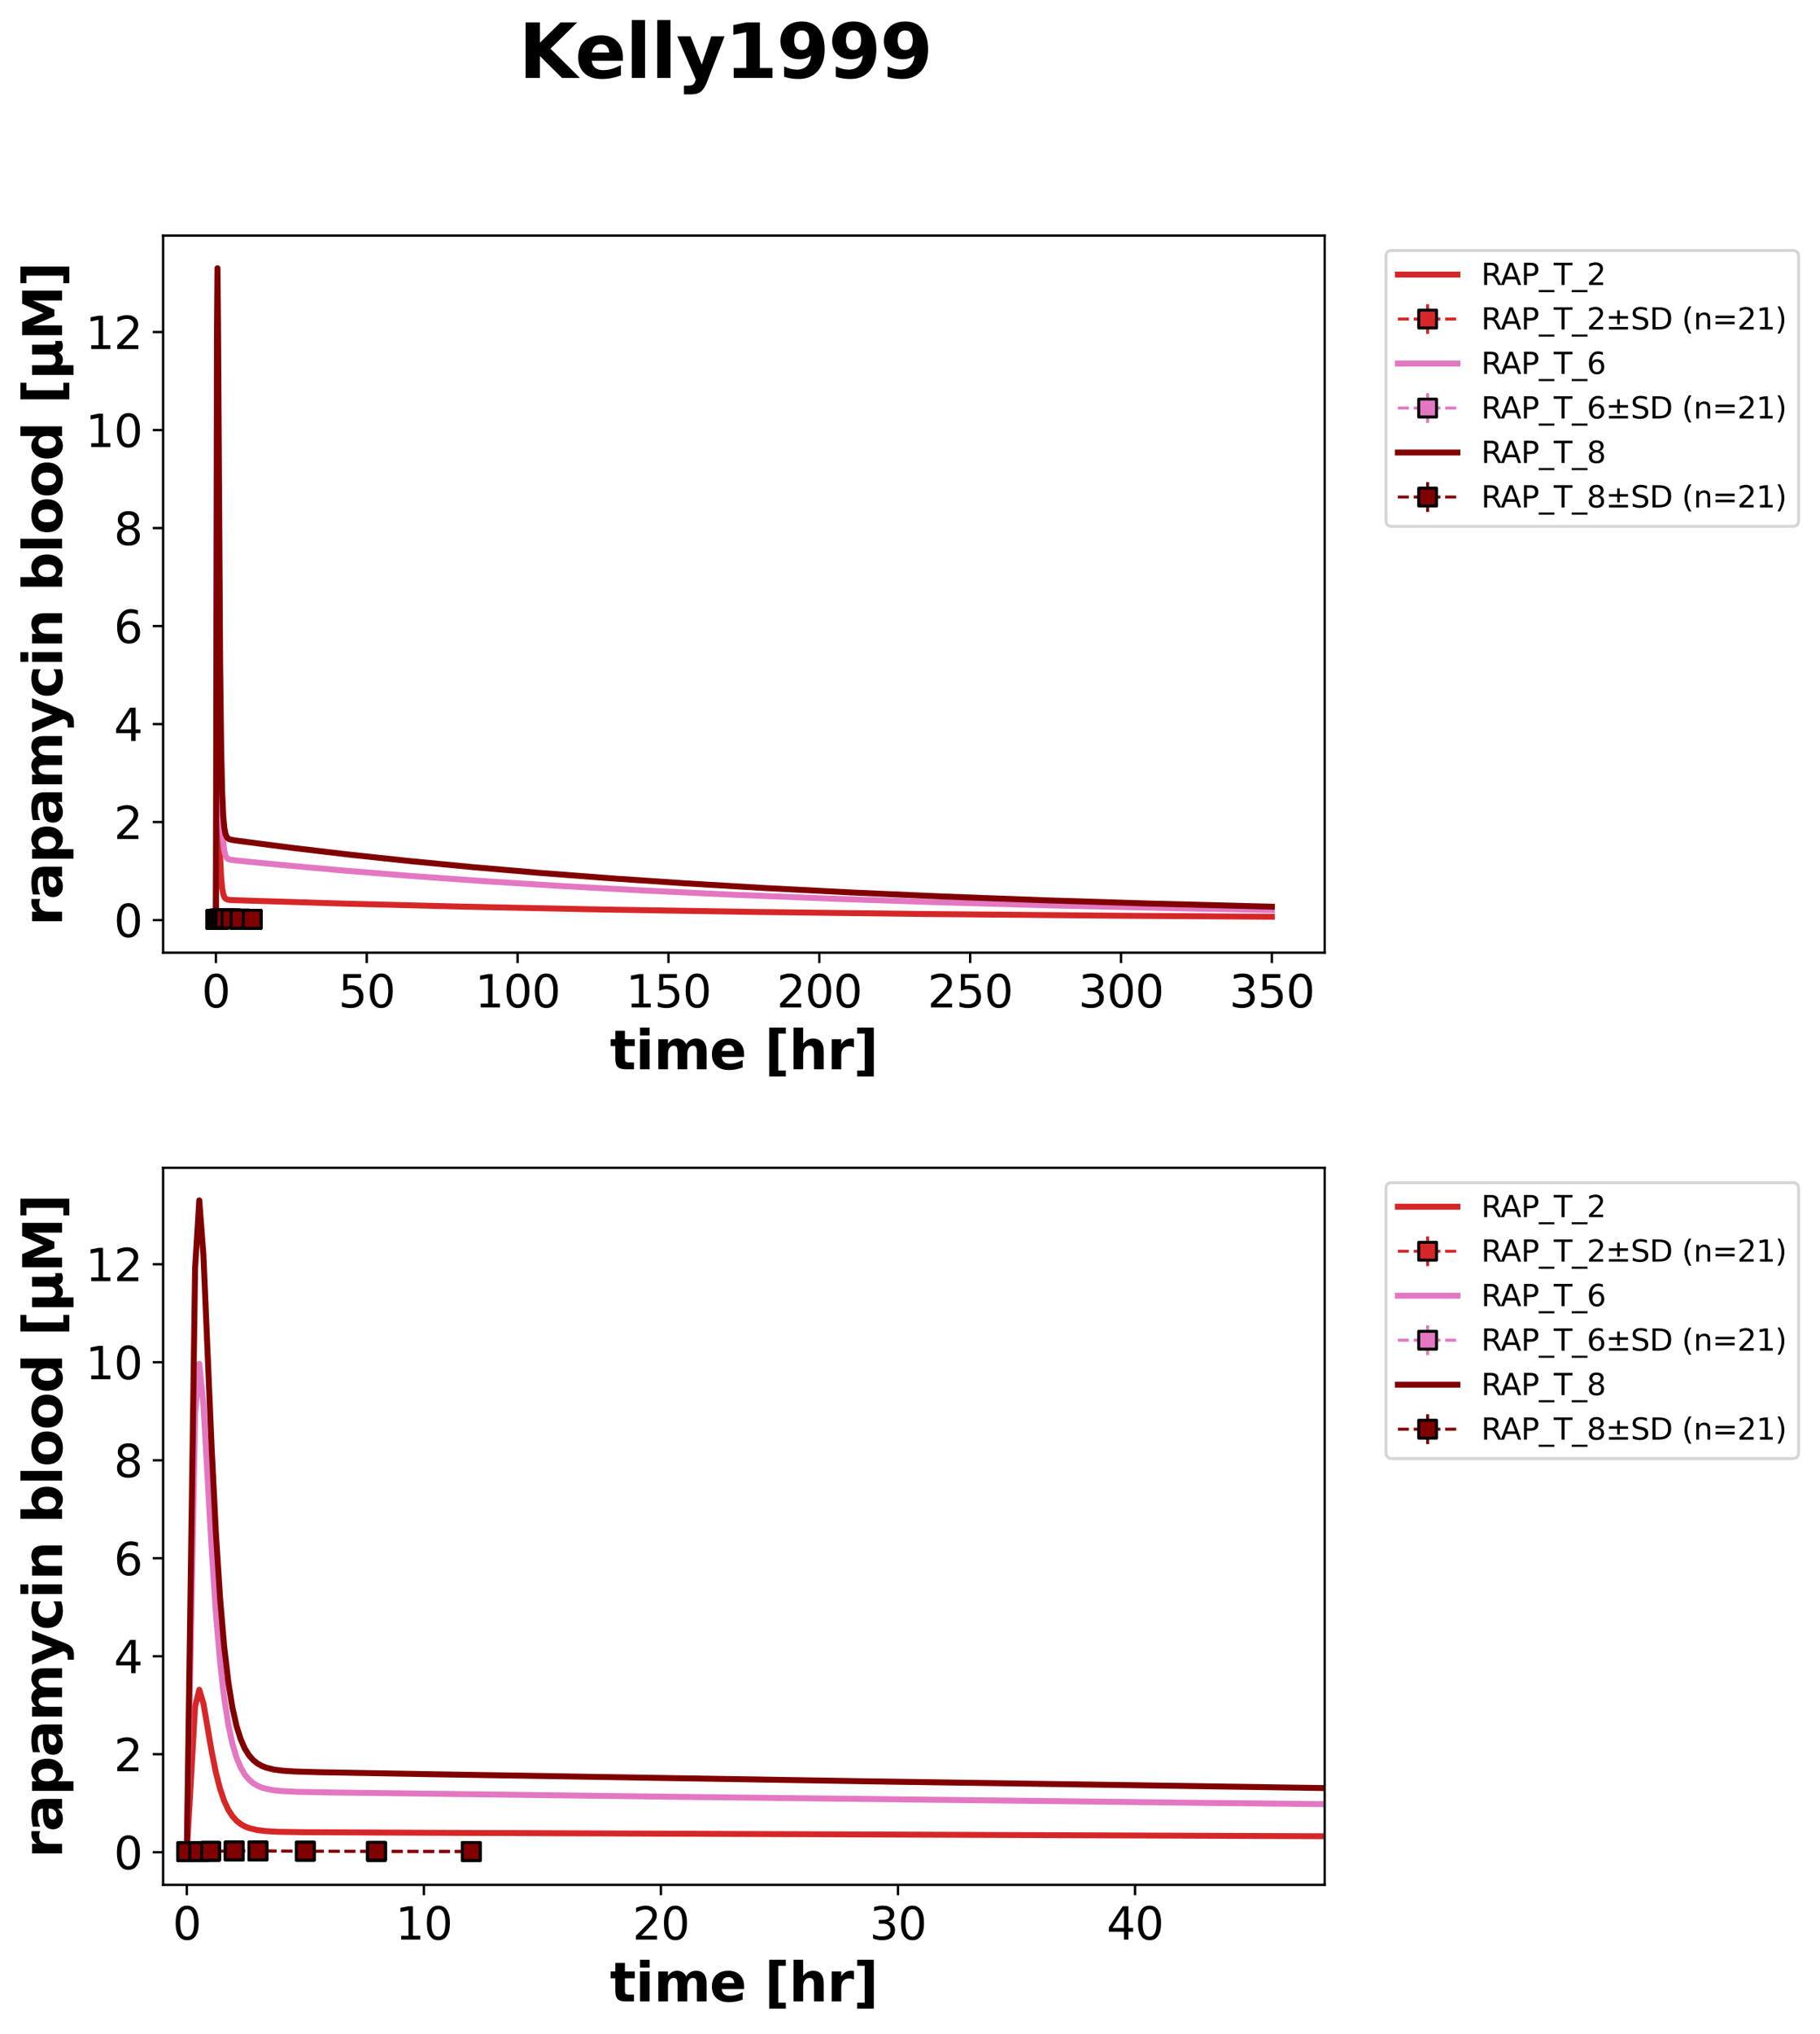 <?xml version="1.0" encoding="utf-8" standalone="no"?>
<!DOCTYPE svg PUBLIC "-//W3C//DTD SVG 1.1//EN"
  "http://www.w3.org/Graphics/SVG/1.1/DTD/svg11.dtd">
<svg xmlns:xlink="http://www.w3.org/1999/xlink" width="612.013pt" height="683.738pt" viewBox="0 0 612.013 683.738" xmlns="http://www.w3.org/2000/svg" version="1.1">
 <defs>
  <style type="text/css">*{stroke-linejoin: round; stroke-linecap: butt}</style>
 </defs>
 <g id="figure_1">
  <g id="patch_1">
   <path d="M 0 683.738 
L 612.013 683.738 
L 612.013 0 
L 0 0 
z
" style="fill: #ffffff"/>
  </g>
  <g id="axes_1">
   <g id="patch_2">
    <path d="M 54.849 320.243 
L 445.449 320.243 
L 445.449 79.2 
L 54.849 79.2 
z
" style="fill: #ffffff"/>
   </g>
   <g id="matplotlib.axis_1">
    <g id="xtick_1">
     <g id="line2d_1">
      <defs>
       <path id="m0c931375d7" d="M 0 0 
L 0 3.5 
" style="stroke: #000000; stroke-width: 0.8"/>
      </defs>
      <g>
       <use xlink:href="#m0c931375d7" x="72.603" y="320.243" style="stroke: #000000; stroke-width: 0.8"/>
      </g>
     </g>
     <g id="text_1">
      <!-- 0 -->
      <g transform="translate(67.831 338.641) scale(0.15 -0.15)">
       <defs>
        <path id="DejaVuSans-30" d="M 2034 4250 
Q 1547 4250 1301 3770 
Q 1056 3291 1056 2328 
Q 1056 1369 1301 889 
Q 1547 409 2034 409 
Q 2525 409 2770 889 
Q 3016 1369 3016 2328 
Q 3016 3291 2770 3770 
Q 2525 4250 2034 4250 
z
M 2034 4750 
Q 2819 4750 3233 4129 
Q 3647 3509 3647 2328 
Q 3647 1150 3233 529 
Q 2819 -91 2034 -91 
Q 1250 -91 836 529 
Q 422 1150 422 2328 
Q 422 3509 836 4129 
Q 1250 4750 2034 4750 
z
" transform="scale(0.016)"/>
       </defs>
       <use xlink:href="#DejaVuSans-30"/>
      </g>
     </g>
    </g>
    <g id="xtick_2">
     <g id="line2d_2">
      <g>
       <use xlink:href="#m0c931375d7" x="123.331" y="320.243" style="stroke: #000000; stroke-width: 0.8"/>
      </g>
     </g>
     <g id="text_2">
      <!-- 50 -->
      <g transform="translate(113.787 338.641) scale(0.15 -0.15)">
       <defs>
        <path id="DejaVuSans-35" d="M 691 4666 
L 3169 4666 
L 3169 4134 
L 1269 4134 
L 1269 2991 
Q 1406 3038 1543 3061 
Q 1681 3084 1819 3084 
Q 2600 3084 3056 2656 
Q 3513 2228 3513 1497 
Q 3513 744 3044 326 
Q 2575 -91 1722 -91 
Q 1428 -91 1123 -41 
Q 819 9 494 109 
L 494 744 
Q 775 591 1075 516 
Q 1375 441 1709 441 
Q 2250 441 2565 725 
Q 2881 1009 2881 1497 
Q 2881 1984 2565 2268 
Q 2250 2553 1709 2553 
Q 1456 2553 1204 2497 
Q 953 2441 691 2322 
L 691 4666 
z
" transform="scale(0.016)"/>
       </defs>
       <use xlink:href="#DejaVuSans-35"/>
       <use xlink:href="#DejaVuSans-30" transform="translate(63.623 0)"/>
      </g>
     </g>
    </g>
    <g id="xtick_3">
     <g id="line2d_3">
      <g>
       <use xlink:href="#m0c931375d7" x="174.058" y="320.243" style="stroke: #000000; stroke-width: 0.8"/>
      </g>
     </g>
     <g id="text_3">
      <!-- 100 -->
      <g transform="translate(159.742 338.641) scale(0.15 -0.15)">
       <defs>
        <path id="DejaVuSans-31" d="M 794 531 
L 1825 531 
L 1825 4091 
L 703 3866 
L 703 4441 
L 1819 4666 
L 2450 4666 
L 2450 531 
L 3481 531 
L 3481 0 
L 794 0 
L 794 531 
z
" transform="scale(0.016)"/>
       </defs>
       <use xlink:href="#DejaVuSans-31"/>
       <use xlink:href="#DejaVuSans-30" transform="translate(63.623 0)"/>
       <use xlink:href="#DejaVuSans-30" transform="translate(127.246 0)"/>
      </g>
     </g>
    </g>
    <g id="xtick_4">
     <g id="line2d_4">
      <g>
       <use xlink:href="#m0c931375d7" x="224.785" y="320.243" style="stroke: #000000; stroke-width: 0.8"/>
      </g>
     </g>
     <g id="text_4">
      <!-- 150 -->
      <g transform="translate(210.469 338.641) scale(0.15 -0.15)">
       <use xlink:href="#DejaVuSans-31"/>
       <use xlink:href="#DejaVuSans-35" transform="translate(63.623 0)"/>
       <use xlink:href="#DejaVuSans-30" transform="translate(127.246 0)"/>
      </g>
     </g>
    </g>
    <g id="xtick_5">
     <g id="line2d_5">
      <g>
       <use xlink:href="#m0c931375d7" x="275.512" y="320.243" style="stroke: #000000; stroke-width: 0.8"/>
      </g>
     </g>
     <g id="text_5">
      <!-- 200 -->
      <g transform="translate(261.197 338.641) scale(0.15 -0.15)">
       <defs>
        <path id="DejaVuSans-32" d="M 1228 531 
L 3431 531 
L 3431 0 
L 469 0 
L 469 531 
Q 828 903 1448 1529 
Q 2069 2156 2228 2338 
Q 2531 2678 2651 2914 
Q 2772 3150 2772 3378 
Q 2772 3750 2511 3984 
Q 2250 4219 1831 4219 
Q 1534 4219 1204 4116 
Q 875 4013 500 3803 
L 500 4441 
Q 881 4594 1212 4672 
Q 1544 4750 1819 4750 
Q 2544 4750 2975 4387 
Q 3406 4025 3406 3419 
Q 3406 3131 3298 2873 
Q 3191 2616 2906 2266 
Q 2828 2175 2409 1742 
Q 1991 1309 1228 531 
z
" transform="scale(0.016)"/>
       </defs>
       <use xlink:href="#DejaVuSans-32"/>
       <use xlink:href="#DejaVuSans-30" transform="translate(63.623 0)"/>
       <use xlink:href="#DejaVuSans-30" transform="translate(127.246 0)"/>
      </g>
     </g>
    </g>
    <g id="xtick_6">
     <g id="line2d_6">
      <g>
       <use xlink:href="#m0c931375d7" x="326.24" y="320.243" style="stroke: #000000; stroke-width: 0.8"/>
      </g>
     </g>
     <g id="text_6">
      <!-- 250 -->
      <g transform="translate(311.924 338.641) scale(0.15 -0.15)">
       <use xlink:href="#DejaVuSans-32"/>
       <use xlink:href="#DejaVuSans-35" transform="translate(63.623 0)"/>
       <use xlink:href="#DejaVuSans-30" transform="translate(127.246 0)"/>
      </g>
     </g>
    </g>
    <g id="xtick_7">
     <g id="line2d_7">
      <g>
       <use xlink:href="#m0c931375d7" x="376.967" y="320.243" style="stroke: #000000; stroke-width: 0.8"/>
      </g>
     </g>
     <g id="text_7">
      <!-- 300 -->
      <g transform="translate(362.651 338.641) scale(0.15 -0.15)">
       <defs>
        <path id="DejaVuSans-33" d="M 2597 2516 
Q 3050 2419 3304 2112 
Q 3559 1806 3559 1356 
Q 3559 666 3084 287 
Q 2609 -91 1734 -91 
Q 1441 -91 1130 -33 
Q 819 25 488 141 
L 488 750 
Q 750 597 1062 519 
Q 1375 441 1716 441 
Q 2309 441 2620 675 
Q 2931 909 2931 1356 
Q 2931 1769 2642 2001 
Q 2353 2234 1838 2234 
L 1294 2234 
L 1294 2753 
L 1863 2753 
Q 2328 2753 2575 2939 
Q 2822 3125 2822 3475 
Q 2822 3834 2567 4026 
Q 2313 4219 1838 4219 
Q 1578 4219 1281 4162 
Q 984 4106 628 3988 
L 628 4550 
Q 988 4650 1302 4700 
Q 1616 4750 1894 4750 
Q 2613 4750 3031 4423 
Q 3450 4097 3450 3541 
Q 3450 3153 3228 2886 
Q 3006 2619 2597 2516 
z
" transform="scale(0.016)"/>
       </defs>
       <use xlink:href="#DejaVuSans-33"/>
       <use xlink:href="#DejaVuSans-30" transform="translate(63.623 0)"/>
       <use xlink:href="#DejaVuSans-30" transform="translate(127.246 0)"/>
      </g>
     </g>
    </g>
    <g id="xtick_8">
     <g id="line2d_8">
      <g>
       <use xlink:href="#m0c931375d7" x="427.694" y="320.243" style="stroke: #000000; stroke-width: 0.8"/>
      </g>
     </g>
     <g id="text_8">
      <!-- 350 -->
      <g transform="translate(413.379 338.641) scale(0.15 -0.15)">
       <use xlink:href="#DejaVuSans-33"/>
       <use xlink:href="#DejaVuSans-35" transform="translate(63.623 0)"/>
       <use xlink:href="#DejaVuSans-30" transform="translate(127.246 0)"/>
      </g>
     </g>
    </g>
    <g id="text_9">
     <!-- time [hr] -->
     <g transform="translate(205.074 359.438) scale(0.18 -0.18)">
      <defs>
       <path id="DejaVuSans-Bold-74" d="M 1759 4494 
L 1759 3500 
L 2913 3500 
L 2913 2700 
L 1759 2700 
L 1759 1216 
Q 1759 972 1856 886 
Q 1953 800 2241 800 
L 2816 800 
L 2816 0 
L 1856 0 
Q 1194 0 917 276 
Q 641 553 641 1216 
L 641 2700 
L 84 2700 
L 84 3500 
L 641 3500 
L 641 4494 
L 1759 4494 
z
" transform="scale(0.016)"/>
       <path id="DejaVuSans-Bold-69" d="M 538 3500 
L 1656 3500 
L 1656 0 
L 538 0 
L 538 3500 
z
M 538 4863 
L 1656 4863 
L 1656 3950 
L 538 3950 
L 538 4863 
z
" transform="scale(0.016)"/>
       <path id="DejaVuSans-Bold-6d" d="M 3781 2919 
Q 3994 3244 4286 3414 
Q 4578 3584 4928 3584 
Q 5531 3584 5847 3212 
Q 6163 2841 6163 2131 
L 6163 0 
L 5038 0 
L 5038 1825 
Q 5041 1866 5042 1909 
Q 5044 1953 5044 2034 
Q 5044 2406 4934 2573 
Q 4825 2741 4581 2741 
Q 4263 2741 4089 2478 
Q 3916 2216 3909 1719 
L 3909 0 
L 2784 0 
L 2784 1825 
Q 2784 2406 2684 2573 
Q 2584 2741 2328 2741 
Q 2006 2741 1831 2477 
Q 1656 2213 1656 1722 
L 1656 0 
L 531 0 
L 531 3500 
L 1656 3500 
L 1656 2988 
Q 1863 3284 2130 3434 
Q 2397 3584 2719 3584 
Q 3081 3584 3359 3409 
Q 3638 3234 3781 2919 
z
" transform="scale(0.016)"/>
       <path id="DejaVuSans-Bold-65" d="M 4031 1759 
L 4031 1441 
L 1416 1441 
Q 1456 1047 1700 850 
Q 1944 653 2381 653 
Q 2734 653 3104 758 
Q 3475 863 3866 1075 
L 3866 213 
Q 3469 63 3072 -14 
Q 2675 -91 2278 -91 
Q 1328 -91 801 392 
Q 275 875 275 1747 
Q 275 2603 792 3093 
Q 1309 3584 2216 3584 
Q 3041 3584 3536 3087 
Q 4031 2591 4031 1759 
z
M 2881 2131 
Q 2881 2450 2695 2645 
Q 2509 2841 2209 2841 
Q 1884 2841 1681 2658 
Q 1478 2475 1428 2131 
L 2881 2131 
z
" transform="scale(0.016)"/>
       <path id="DejaVuSans-Bold-20" transform="scale(0.016)"/>
       <path id="DejaVuSans-Bold-5b" d="M 550 4863 
L 2491 4863 
L 2491 4159 
L 1613 4159 
L 1613 -141 
L 2491 -141 
L 2491 -844 
L 550 -844 
L 550 4863 
z
" transform="scale(0.016)"/>
       <path id="DejaVuSans-Bold-68" d="M 4056 2131 
L 4056 0 
L 2931 0 
L 2931 347 
L 2931 1625 
Q 2931 2084 2911 2256 
Q 2891 2428 2841 2509 
Q 2775 2619 2662 2680 
Q 2550 2741 2406 2741 
Q 2056 2741 1856 2470 
Q 1656 2200 1656 1722 
L 1656 0 
L 538 0 
L 538 4863 
L 1656 4863 
L 1656 2988 
Q 1909 3294 2193 3439 
Q 2478 3584 2822 3584 
Q 3428 3584 3742 3212 
Q 4056 2841 4056 2131 
z
" transform="scale(0.016)"/>
       <path id="DejaVuSans-Bold-72" d="M 3138 2547 
Q 2991 2616 2845 2648 
Q 2700 2681 2553 2681 
Q 2122 2681 1889 2404 
Q 1656 2128 1656 1613 
L 1656 0 
L 538 0 
L 538 3500 
L 1656 3500 
L 1656 2925 
Q 1872 3269 2151 3426 
Q 2431 3584 2822 3584 
Q 2878 3584 2943 3579 
Q 3009 3575 3134 3559 
L 3138 2547 
z
" transform="scale(0.016)"/>
       <path id="DejaVuSans-Bold-5d" d="M 2375 -844 
L 434 -844 
L 434 -141 
L 1313 -141 
L 1313 4159 
L 434 4159 
L 434 4863 
L 2375 4863 
L 2375 -844 
z
" transform="scale(0.016)"/>
      </defs>
      <use xlink:href="#DejaVuSans-Bold-74"/>
      <use xlink:href="#DejaVuSans-Bold-69" transform="translate(47.803 0)"/>
      <use xlink:href="#DejaVuSans-Bold-6d" transform="translate(82.08 0)"/>
      <use xlink:href="#DejaVuSans-Bold-65" transform="translate(186.279 0)"/>
      <use xlink:href="#DejaVuSans-Bold-20" transform="translate(254.102 0)"/>
      <use xlink:href="#DejaVuSans-Bold-5b" transform="translate(288.916 0)"/>
      <use xlink:href="#DejaVuSans-Bold-68" transform="translate(334.619 0)"/>
      <use xlink:href="#DejaVuSans-Bold-72" transform="translate(405.811 0)"/>
      <use xlink:href="#DejaVuSans-Bold-5d" transform="translate(455.127 0)"/>
     </g>
    </g>
   </g>
   <g id="matplotlib.axis_2">
    <g id="ytick_1">
     <g id="line2d_9">
      <defs>
       <path id="mbc238e88ca" d="M 0 0 
L -3.5 0 
" style="stroke: #000000; stroke-width: 0.8"/>
      </defs>
      <g>
       <use xlink:href="#mbc238e88ca" x="54.849" y="309.287" style="stroke: #000000; stroke-width: 0.8"/>
      </g>
     </g>
     <g id="text_10">
      <!-- 0 -->
      <g transform="translate(38.305 314.986) scale(0.15 -0.15)">
       <use xlink:href="#DejaVuSans-30"/>
      </g>
     </g>
    </g>
    <g id="ytick_2">
     <g id="line2d_10">
      <g>
       <use xlink:href="#mbc238e88ca" x="54.849" y="276.343" style="stroke: #000000; stroke-width: 0.8"/>
      </g>
     </g>
     <g id="text_11">
      <!-- 2 -->
      <g transform="translate(38.305 282.042) scale(0.15 -0.15)">
       <use xlink:href="#DejaVuSans-32"/>
      </g>
     </g>
    </g>
    <g id="ytick_3">
     <g id="line2d_11">
      <g>
       <use xlink:href="#mbc238e88ca" x="54.849" y="243.4" style="stroke: #000000; stroke-width: 0.8"/>
      </g>
     </g>
     <g id="text_12">
      <!-- 4 -->
      <g transform="translate(38.305 249.099) scale(0.15 -0.15)">
       <defs>
        <path id="DejaVuSans-34" d="M 2419 4116 
L 825 1625 
L 2419 1625 
L 2419 4116 
z
M 2253 4666 
L 3047 4666 
L 3047 1625 
L 3713 1625 
L 3713 1100 
L 3047 1100 
L 3047 0 
L 2419 0 
L 2419 1100 
L 313 1100 
L 313 1709 
L 2253 4666 
z
" transform="scale(0.016)"/>
       </defs>
       <use xlink:href="#DejaVuSans-34"/>
      </g>
     </g>
    </g>
    <g id="ytick_4">
     <g id="line2d_12">
      <g>
       <use xlink:href="#mbc238e88ca" x="54.849" y="210.456" style="stroke: #000000; stroke-width: 0.8"/>
      </g>
     </g>
     <g id="text_13">
      <!-- 6 -->
      <g transform="translate(38.305 216.155) scale(0.15 -0.15)">
       <defs>
        <path id="DejaVuSans-36" d="M 2113 2584 
Q 1688 2584 1439 2293 
Q 1191 2003 1191 1497 
Q 1191 994 1439 701 
Q 1688 409 2113 409 
Q 2538 409 2786 701 
Q 3034 994 3034 1497 
Q 3034 2003 2786 2293 
Q 2538 2584 2113 2584 
z
M 3366 4563 
L 3366 3988 
Q 3128 4100 2886 4159 
Q 2644 4219 2406 4219 
Q 1781 4219 1451 3797 
Q 1122 3375 1075 2522 
Q 1259 2794 1537 2939 
Q 1816 3084 2150 3084 
Q 2853 3084 3261 2657 
Q 3669 2231 3669 1497 
Q 3669 778 3244 343 
Q 2819 -91 2113 -91 
Q 1303 -91 875 529 
Q 447 1150 447 2328 
Q 447 3434 972 4092 
Q 1497 4750 2381 4750 
Q 2619 4750 2861 4703 
Q 3103 4656 3366 4563 
z
" transform="scale(0.016)"/>
       </defs>
       <use xlink:href="#DejaVuSans-36"/>
      </g>
     </g>
    </g>
    <g id="ytick_5">
     <g id="line2d_13">
      <g>
       <use xlink:href="#mbc238e88ca" x="54.849" y="177.512" style="stroke: #000000; stroke-width: 0.8"/>
      </g>
     </g>
     <g id="text_14">
      <!-- 8 -->
      <g transform="translate(38.305 183.211) scale(0.15 -0.15)">
       <defs>
        <path id="DejaVuSans-38" d="M 2034 2216 
Q 1584 2216 1326 1975 
Q 1069 1734 1069 1313 
Q 1069 891 1326 650 
Q 1584 409 2034 409 
Q 2484 409 2743 651 
Q 3003 894 3003 1313 
Q 3003 1734 2745 1975 
Q 2488 2216 2034 2216 
z
M 1403 2484 
Q 997 2584 770 2862 
Q 544 3141 544 3541 
Q 544 4100 942 4425 
Q 1341 4750 2034 4750 
Q 2731 4750 3128 4425 
Q 3525 4100 3525 3541 
Q 3525 3141 3298 2862 
Q 3072 2584 2669 2484 
Q 3125 2378 3379 2068 
Q 3634 1759 3634 1313 
Q 3634 634 3220 271 
Q 2806 -91 2034 -91 
Q 1263 -91 848 271 
Q 434 634 434 1313 
Q 434 1759 690 2068 
Q 947 2378 1403 2484 
z
M 1172 3481 
Q 1172 3119 1398 2916 
Q 1625 2713 2034 2713 
Q 2441 2713 2670 2916 
Q 2900 3119 2900 3481 
Q 2900 3844 2670 4047 
Q 2441 4250 2034 4250 
Q 1625 4250 1398 4047 
Q 1172 3844 1172 3481 
z
" transform="scale(0.016)"/>
       </defs>
       <use xlink:href="#DejaVuSans-38"/>
      </g>
     </g>
    </g>
    <g id="ytick_6">
     <g id="line2d_14">
      <g>
       <use xlink:href="#mbc238e88ca" x="54.849" y="144.569" style="stroke: #000000; stroke-width: 0.8"/>
      </g>
     </g>
     <g id="text_15">
      <!-- 10 -->
      <g transform="translate(28.761 150.268) scale(0.15 -0.15)">
       <use xlink:href="#DejaVuSans-31"/>
       <use xlink:href="#DejaVuSans-30" transform="translate(63.623 0)"/>
      </g>
     </g>
    </g>
    <g id="ytick_7">
     <g id="line2d_15">
      <g>
       <use xlink:href="#mbc238e88ca" x="54.849" y="111.625" style="stroke: #000000; stroke-width: 0.8"/>
      </g>
     </g>
     <g id="text_16">
      <!-- 12 -->
      <g transform="translate(28.761 117.324) scale(0.15 -0.15)">
       <use xlink:href="#DejaVuSans-31"/>
       <use xlink:href="#DejaVuSans-32" transform="translate(63.623 0)"/>
      </g>
     </g>
    </g>
    <g id="text_17">
     <!-- rapamycin blood [µM] -->
     <g transform="translate(20.877 311.229) rotate(-90) scale(0.18 -0.18)">
      <defs>
       <path id="DejaVuSans-Bold-61" d="M 2106 1575 
Q 1756 1575 1579 1456 
Q 1403 1338 1403 1106 
Q 1403 894 1545 773 
Q 1688 653 1941 653 
Q 2256 653 2472 879 
Q 2688 1106 2688 1447 
L 2688 1575 
L 2106 1575 
z
M 3816 1997 
L 3816 0 
L 2688 0 
L 2688 519 
Q 2463 200 2181 54 
Q 1900 -91 1497 -91 
Q 953 -91 614 226 
Q 275 544 275 1050 
Q 275 1666 698 1953 
Q 1122 2241 2028 2241 
L 2688 2241 
L 2688 2328 
Q 2688 2594 2478 2717 
Q 2269 2841 1825 2841 
Q 1466 2841 1156 2769 
Q 847 2697 581 2553 
L 581 3406 
Q 941 3494 1303 3539 
Q 1666 3584 2028 3584 
Q 2975 3584 3395 3211 
Q 3816 2838 3816 1997 
z
" transform="scale(0.016)"/>
       <path id="DejaVuSans-Bold-70" d="M 1656 506 
L 1656 -1331 
L 538 -1331 
L 538 3500 
L 1656 3500 
L 1656 2988 
Q 1888 3294 2169 3439 
Q 2450 3584 2816 3584 
Q 3463 3584 3878 3070 
Q 4294 2556 4294 1747 
Q 4294 938 3878 423 
Q 3463 -91 2816 -91 
Q 2450 -91 2169 54 
Q 1888 200 1656 506 
z
M 2400 2772 
Q 2041 2772 1848 2508 
Q 1656 2244 1656 1747 
Q 1656 1250 1848 986 
Q 2041 722 2400 722 
Q 2759 722 2948 984 
Q 3138 1247 3138 1747 
Q 3138 2247 2948 2509 
Q 2759 2772 2400 2772 
z
" transform="scale(0.016)"/>
       <path id="DejaVuSans-Bold-79" d="M 78 3500 
L 1197 3500 
L 2138 1125 
L 2938 3500 
L 4056 3500 
L 2584 -331 
Q 2363 -916 2067 -1148 
Q 1772 -1381 1288 -1381 
L 641 -1381 
L 641 -647 
L 991 -647 
Q 1275 -647 1404 -556 
Q 1534 -466 1606 -231 
L 1638 -134 
L 78 3500 
z
" transform="scale(0.016)"/>
       <path id="DejaVuSans-Bold-63" d="M 3366 3391 
L 3366 2478 
Q 3138 2634 2908 2709 
Q 2678 2784 2431 2784 
Q 1963 2784 1702 2511 
Q 1441 2238 1441 1747 
Q 1441 1256 1702 982 
Q 1963 709 2431 709 
Q 2694 709 2930 787 
Q 3166 866 3366 1019 
L 3366 103 
Q 3103 6 2833 -42 
Q 2563 -91 2291 -91 
Q 1344 -91 809 395 
Q 275 881 275 1747 
Q 275 2613 809 3098 
Q 1344 3584 2291 3584 
Q 2566 3584 2833 3536 
Q 3100 3488 3366 3391 
z
" transform="scale(0.016)"/>
       <path id="DejaVuSans-Bold-6e" d="M 4056 2131 
L 4056 0 
L 2931 0 
L 2931 347 
L 2931 1631 
Q 2931 2084 2911 2256 
Q 2891 2428 2841 2509 
Q 2775 2619 2662 2680 
Q 2550 2741 2406 2741 
Q 2056 2741 1856 2470 
Q 1656 2200 1656 1722 
L 1656 0 
L 538 0 
L 538 3500 
L 1656 3500 
L 1656 2988 
Q 1909 3294 2193 3439 
Q 2478 3584 2822 3584 
Q 3428 3584 3742 3212 
Q 4056 2841 4056 2131 
z
" transform="scale(0.016)"/>
       <path id="DejaVuSans-Bold-62" d="M 2400 722 
Q 2759 722 2948 984 
Q 3138 1247 3138 1747 
Q 3138 2247 2948 2509 
Q 2759 2772 2400 2772 
Q 2041 2772 1848 2508 
Q 1656 2244 1656 1747 
Q 1656 1250 1848 986 
Q 2041 722 2400 722 
z
M 1656 2988 
Q 1888 3294 2169 3439 
Q 2450 3584 2816 3584 
Q 3463 3584 3878 3070 
Q 4294 2556 4294 1747 
Q 4294 938 3878 423 
Q 3463 -91 2816 -91 
Q 2450 -91 2169 54 
Q 1888 200 1656 506 
L 1656 0 
L 538 0 
L 538 4863 
L 1656 4863 
L 1656 2988 
z
" transform="scale(0.016)"/>
       <path id="DejaVuSans-Bold-6c" d="M 538 4863 
L 1656 4863 
L 1656 0 
L 538 0 
L 538 4863 
z
" transform="scale(0.016)"/>
       <path id="DejaVuSans-Bold-6f" d="M 2203 2784 
Q 1831 2784 1636 2517 
Q 1441 2250 1441 1747 
Q 1441 1244 1636 976 
Q 1831 709 2203 709 
Q 2569 709 2762 976 
Q 2956 1244 2956 1747 
Q 2956 2250 2762 2517 
Q 2569 2784 2203 2784 
z
M 2203 3584 
Q 3106 3584 3614 3096 
Q 4122 2609 4122 1747 
Q 4122 884 3614 396 
Q 3106 -91 2203 -91 
Q 1297 -91 786 396 
Q 275 884 275 1747 
Q 275 2609 786 3096 
Q 1297 3584 2203 3584 
z
" transform="scale(0.016)"/>
       <path id="DejaVuSans-Bold-64" d="M 2919 2988 
L 2919 4863 
L 4044 4863 
L 4044 0 
L 2919 0 
L 2919 506 
Q 2688 197 2409 53 
Q 2131 -91 1766 -91 
Q 1119 -91 703 423 
Q 288 938 288 1747 
Q 288 2556 703 3070 
Q 1119 3584 1766 3584 
Q 2128 3584 2408 3439 
Q 2688 3294 2919 2988 
z
M 2181 722 
Q 2541 722 2730 984 
Q 2919 1247 2919 1747 
Q 2919 2247 2730 2509 
Q 2541 2772 2181 2772 
Q 1825 2772 1636 2509 
Q 1447 2247 1447 1747 
Q 1447 1247 1636 984 
Q 1825 722 2181 722 
z
" transform="scale(0.016)"/>
       <path id="DejaVuSans-Bold-b5" d="M 544 -1338 
L 544 3500 
L 1672 3500 
L 1672 1466 
Q 1672 1103 1828 926 
Q 1984 750 2303 750 
Q 2625 750 2781 926 
Q 2938 1103 2938 1466 
L 2938 3500 
L 4063 3500 
L 4063 1159 
Q 4063 938 4114 850 
Q 4166 763 4288 763 
Q 4344 763 4395 778 
Q 4447 794 4506 831 
L 4506 50 
Q 4341 -22 4195 -56 
Q 4050 -91 3909 -91 
Q 3631 -91 3454 26 
Q 3278 144 3169 403 
Q 3022 156 2811 32 
Q 2600 -91 2322 -91 
Q 2091 -91 1928 -17 
Q 1766 56 1672 206 
L 1672 -1338 
L 544 -1338 
z
" transform="scale(0.016)"/>
       <path id="DejaVuSans-Bold-4d" d="M 588 4666 
L 2119 4666 
L 3181 2169 
L 4250 4666 
L 5778 4666 
L 5778 0 
L 4641 0 
L 4641 3413 
L 3566 897 
L 2803 897 
L 1728 3413 
L 1728 0 
L 588 0 
L 588 4666 
z
" transform="scale(0.016)"/>
      </defs>
      <use xlink:href="#DejaVuSans-Bold-72"/>
      <use xlink:href="#DejaVuSans-Bold-61" transform="translate(49.316 0)"/>
      <use xlink:href="#DejaVuSans-Bold-70" transform="translate(116.797 0)"/>
      <use xlink:href="#DejaVuSans-Bold-61" transform="translate(188.379 0)"/>
      <use xlink:href="#DejaVuSans-Bold-6d" transform="translate(255.859 0)"/>
      <use xlink:href="#DejaVuSans-Bold-79" transform="translate(360.059 0)"/>
      <use xlink:href="#DejaVuSans-Bold-63" transform="translate(425.244 0)"/>
      <use xlink:href="#DejaVuSans-Bold-69" transform="translate(484.521 0)"/>
      <use xlink:href="#DejaVuSans-Bold-6e" transform="translate(518.799 0)"/>
      <use xlink:href="#DejaVuSans-Bold-20" transform="translate(589.99 0)"/>
      <use xlink:href="#DejaVuSans-Bold-62" transform="translate(624.805 0)"/>
      <use xlink:href="#DejaVuSans-Bold-6c" transform="translate(696.387 0)"/>
      <use xlink:href="#DejaVuSans-Bold-6f" transform="translate(730.664 0)"/>
      <use xlink:href="#DejaVuSans-Bold-6f" transform="translate(799.365 0)"/>
      <use xlink:href="#DejaVuSans-Bold-64" transform="translate(868.066 0)"/>
      <use xlink:href="#DejaVuSans-Bold-20" transform="translate(939.648 0)"/>
      <use xlink:href="#DejaVuSans-Bold-5b" transform="translate(974.463 0)"/>
      <use xlink:href="#DejaVuSans-Bold-b5" transform="translate(1020.166 0)"/>
      <use xlink:href="#DejaVuSans-Bold-4d" transform="translate(1093.75 0)"/>
      <use xlink:href="#DejaVuSans-Bold-5d" transform="translate(1193.262 0)"/>
     </g>
    </g>
   </g>
   <g id="LineCollection_1">
    <path d="M 72.603 309.165 
L 72.603 309.079 
" clip-path="url(#pa63d1f08c0)" style="fill: none; stroke: #d62728"/>
    <path d="M 73.111 309.16 
L 73.111 308.949 
" clip-path="url(#pa63d1f08c0)" style="fill: none; stroke: #d62728"/>
    <path d="M 73.618 309.076 
L 73.618 308.831 
" clip-path="url(#pa63d1f08c0)" style="fill: none; stroke: #d62728"/>
    <path d="M 74.632 309.039 
L 74.632 308.716 
" clip-path="url(#pa63d1f08c0)" style="fill: none; stroke: #d62728"/>
    <path d="M 75.647 309.006 
L 75.647 308.749 
" clip-path="url(#pa63d1f08c0)" style="fill: none; stroke: #d62728"/>
    <path d="M 77.676 309.046 
L 77.676 308.868 
" clip-path="url(#pa63d1f08c0)" style="fill: none; stroke: #d62728"/>
    <path d="M 80.72 309.138 
L 80.72 308.98 
" clip-path="url(#pa63d1f08c0)" style="fill: none; stroke: #d62728"/>
    <path d="M 84.778 309.181 
L 84.778 308.99 
" clip-path="url(#pa63d1f08c0)" style="fill: none; stroke: #d62728"/>
   </g>
   <g id="LineCollection_2">
    <path d="M 72.603 309.183 
L 72.603 309 
" clip-path="url(#pa63d1f08c0)" style="fill: none; stroke: #e377c2"/>
    <path d="M 73.111 309.179 
L 73.111 308.983 
" clip-path="url(#pa63d1f08c0)" style="fill: none; stroke: #e377c2"/>
    <path d="M 73.618 309.114 
L 73.618 308.827 
" clip-path="url(#pa63d1f08c0)" style="fill: none; stroke: #e377c2"/>
    <path d="M 74.632 309.036 
L 74.632 308.722 
" clip-path="url(#pa63d1f08c0)" style="fill: none; stroke: #e377c2"/>
    <path d="M 75.647 309.029 
L 75.647 308.703 
" clip-path="url(#pa63d1f08c0)" style="fill: none; stroke: #e377c2"/>
    <path d="M 77.676 309.065 
L 77.676 308.719 
" clip-path="url(#pa63d1f08c0)" style="fill: none; stroke: #e377c2"/>
    <path d="M 80.72 309.114 
L 80.72 308.814 
" clip-path="url(#pa63d1f08c0)" style="fill: none; stroke: #e377c2"/>
    <path d="M 84.778 309.13 
L 84.778 308.895 
" clip-path="url(#pa63d1f08c0)" style="fill: none; stroke: #e377c2"/>
   </g>
   <g id="LineCollection_3">
    <path d="M 72.603 309.168 
L 72.603 309.022 
" clip-path="url(#pa63d1f08c0)" style="fill: none; stroke: #800000"/>
    <path d="M 73.111 309.148 
L 73.111 308.949 
" clip-path="url(#pa63d1f08c0)" style="fill: none; stroke: #800000"/>
    <path d="M 73.618 309.115 
L 73.618 308.836 
" clip-path="url(#pa63d1f08c0)" style="fill: none; stroke: #800000"/>
    <path d="M 74.632 309.052 
L 74.632 308.634 
" clip-path="url(#pa63d1f08c0)" style="fill: none; stroke: #800000"/>
    <path d="M 75.647 309.022 
L 75.647 308.671 
" clip-path="url(#pa63d1f08c0)" style="fill: none; stroke: #800000"/>
    <path d="M 77.676 309.068 
L 77.676 308.797 
" clip-path="url(#pa63d1f08c0)" style="fill: none; stroke: #800000"/>
    <path d="M 80.72 309.105 
L 80.72 308.813 
" clip-path="url(#pa63d1f08c0)" style="fill: none; stroke: #800000"/>
    <path d="M 84.778 309.138 
L 84.778 308.906 
" clip-path="url(#pa63d1f08c0)" style="fill: none; stroke: #800000"/>
   </g>
   <g id="line2d_16">
    <path d="M 72.603 309.287 
L 72.958 260.33 
L 73.136 254.669 
L 73.313 259.216 
L 74.024 287.898 
L 74.379 295.001 
L 74.734 298.719 
L 75.089 300.607 
L 75.444 301.558 
L 75.799 302.037 
L 76.332 302.355 
L 77.219 302.52 
L 80.06 302.645 
L 115.924 303.759 
L 156.405 304.794 
L 201.501 305.721 
L 252.457 306.54 
L 310.692 307.248 
L 378.869 307.849 
L 427.694 308.167 
L 427.694 308.167 
" clip-path="url(#pa63d1f08c0)" style="fill: none; stroke: #d62728; stroke-width: 2; stroke-linecap: square"/>
   </g>
   <g id="line2d_17">
    <path d="M 72.603 309.122 
L 73.111 309.054 
L 73.618 308.954 
L 74.632 308.878 
L 75.647 308.878 
L 77.676 308.957 
L 80.72 309.059 
L 84.778 309.086 
" clip-path="url(#pa63d1f08c0)" style="fill: none; stroke-dasharray: 3.7,1.6; stroke-dashoffset: 0; stroke: #d62728"/>
    <defs>
     <path id="m9c6ddbb848" d="M -3 3 
L 3 3 
L 3 -3 
L -3 -3 
z
" style="stroke: #000000; stroke-linejoin: miter"/>
    </defs>
    <g clip-path="url(#pa63d1f08c0)">
     <use xlink:href="#m9c6ddbb848" x="72.603" y="309.122" style="fill: #d62728; stroke: #000000; stroke-linejoin: miter"/>
     <use xlink:href="#m9c6ddbb848" x="73.111" y="309.054" style="fill: #d62728; stroke: #000000; stroke-linejoin: miter"/>
     <use xlink:href="#m9c6ddbb848" x="73.618" y="308.954" style="fill: #d62728; stroke: #000000; stroke-linejoin: miter"/>
     <use xlink:href="#m9c6ddbb848" x="74.632" y="308.878" style="fill: #d62728; stroke: #000000; stroke-linejoin: miter"/>
     <use xlink:href="#m9c6ddbb848" x="75.647" y="308.878" style="fill: #d62728; stroke: #000000; stroke-linejoin: miter"/>
     <use xlink:href="#m9c6ddbb848" x="77.676" y="308.957" style="fill: #d62728; stroke: #000000; stroke-linejoin: miter"/>
     <use xlink:href="#m9c6ddbb848" x="80.72" y="309.059" style="fill: #d62728; stroke: #000000; stroke-linejoin: miter"/>
     <use xlink:href="#m9c6ddbb848" x="84.778" y="309.086" style="fill: #d62728; stroke: #000000; stroke-linejoin: miter"/>
    </g>
   </g>
   <g id="line2d_18">
    <path d="M 72.603 309.287 
L 72.958 162.194 
L 73.136 145.1 
L 73.313 158.746 
L 74.024 245.025 
L 74.379 266.371 
L 74.734 277.539 
L 75.089 283.208 
L 75.444 286.062 
L 75.799 287.501 
L 76.154 288.235 
L 76.687 288.738 
L 77.397 288.992 
L 78.995 289.214 
L 93.376 290.639 
L 115.214 292.609 
L 138.295 294.466 
L 162.796 296.211 
L 188.896 297.846 
L 216.77 299.366 
L 246.775 300.779 
L 279.266 302.082 
L 314.598 303.274 
L 353.48 304.36 
L 396.446 305.333 
L 427.694 305.918 
L 427.694 305.918 
" clip-path="url(#pa63d1f08c0)" style="fill: none; stroke: #e377c2; stroke-width: 2; stroke-linecap: square"/>
   </g>
   <g id="line2d_19">
    <path d="M 72.603 309.091 
L 73.111 309.081 
L 73.618 308.97 
L 74.632 308.879 
L 75.647 308.866 
L 77.676 308.892 
L 80.72 308.964 
L 84.778 309.013 
" clip-path="url(#pa63d1f08c0)" style="fill: none; stroke-dasharray: 3.7,1.6; stroke-dashoffset: 0; stroke: #e377c2"/>
    <defs>
     <path id="m393f5977ca" d="M -3 3 
L 3 3 
L 3 -3 
L -3 -3 
z
" style="stroke: #000000; stroke-linejoin: miter"/>
    </defs>
    <g clip-path="url(#pa63d1f08c0)">
     <use xlink:href="#m393f5977ca" x="72.603" y="309.091" style="fill: #e377c2; stroke: #000000; stroke-linejoin: miter"/>
     <use xlink:href="#m393f5977ca" x="73.111" y="309.081" style="fill: #e377c2; stroke: #000000; stroke-linejoin: miter"/>
     <use xlink:href="#m393f5977ca" x="73.618" y="308.97" style="fill: #e377c2; stroke: #000000; stroke-linejoin: miter"/>
     <use xlink:href="#m393f5977ca" x="74.632" y="308.879" style="fill: #e377c2; stroke: #000000; stroke-linejoin: miter"/>
     <use xlink:href="#m393f5977ca" x="75.647" y="308.866" style="fill: #e377c2; stroke: #000000; stroke-linejoin: miter"/>
     <use xlink:href="#m393f5977ca" x="77.676" y="308.892" style="fill: #e377c2; stroke: #000000; stroke-linejoin: miter"/>
     <use xlink:href="#m393f5977ca" x="80.72" y="308.964" style="fill: #e377c2; stroke: #000000; stroke-linejoin: miter"/>
     <use xlink:href="#m393f5977ca" x="84.778" y="309.013" style="fill: #e377c2; stroke: #000000; stroke-linejoin: miter"/>
    </g>
   </g>
   <g id="line2d_20">
    <path d="M 72.603 309.287 
L 72.958 113.02 
L 73.136 90.157 
L 73.313 108.354 
L 74.024 223.542 
L 74.379 252.029 
L 74.734 266.929 
L 75.089 274.491 
L 75.444 278.296 
L 75.799 280.216 
L 76.154 281.195 
L 76.509 281.705 
L 77.042 282.075 
L 77.93 282.329 
L 80.77 282.745 
L 98.88 285.09 
L 118.055 287.348 
L 138.118 289.486 
L 159.245 291.513 
L 181.616 293.434 
L 205.23 295.237 
L 230.441 296.937 
L 257.251 298.52 
L 286.013 299.994 
L 317.083 301.36 
L 350.817 302.617 
L 387.569 303.761 
L 427.694 304.787 
L 427.694 304.787 
" clip-path="url(#pa63d1f08c0)" style="fill: none; stroke: #800000; stroke-width: 2; stroke-linecap: square"/>
   </g>
   <g id="line2d_21">
    <path d="M 72.603 309.095 
L 73.111 309.048 
L 73.618 308.976 
L 74.632 308.843 
L 75.647 308.846 
L 77.676 308.933 
L 80.72 308.959 
L 84.778 309.022 
" clip-path="url(#pa63d1f08c0)" style="fill: none; stroke-dasharray: 3.7,1.6; stroke-dashoffset: 0; stroke: #800000"/>
    <defs>
     <path id="m589002354e" d="M -3 3 
L 3 3 
L 3 -3 
L -3 -3 
z
" style="stroke: #000000; stroke-linejoin: miter"/>
    </defs>
    <g clip-path="url(#pa63d1f08c0)">
     <use xlink:href="#m589002354e" x="72.603" y="309.095" style="fill: #800000; stroke: #000000; stroke-linejoin: miter"/>
     <use xlink:href="#m589002354e" x="73.111" y="309.048" style="fill: #800000; stroke: #000000; stroke-linejoin: miter"/>
     <use xlink:href="#m589002354e" x="73.618" y="308.976" style="fill: #800000; stroke: #000000; stroke-linejoin: miter"/>
     <use xlink:href="#m589002354e" x="74.632" y="308.843" style="fill: #800000; stroke: #000000; stroke-linejoin: miter"/>
     <use xlink:href="#m589002354e" x="75.647" y="308.846" style="fill: #800000; stroke: #000000; stroke-linejoin: miter"/>
     <use xlink:href="#m589002354e" x="77.676" y="308.933" style="fill: #800000; stroke: #000000; stroke-linejoin: miter"/>
     <use xlink:href="#m589002354e" x="80.72" y="308.959" style="fill: #800000; stroke: #000000; stroke-linejoin: miter"/>
     <use xlink:href="#m589002354e" x="84.778" y="309.022" style="fill: #800000; stroke: #000000; stroke-linejoin: miter"/>
    </g>
   </g>
   <g id="patch_3">
    <path d="M 54.849 320.243 
L 54.849 79.2 
" style="fill: none; stroke: #000000; stroke-width: 0.8; stroke-linejoin: miter; stroke-linecap: square"/>
   </g>
   <g id="patch_4">
    <path d="M 445.449 320.243 
L 445.449 79.2 
" style="fill: none; stroke: #000000; stroke-width: 0.8; stroke-linejoin: miter; stroke-linecap: square"/>
   </g>
   <g id="patch_5">
    <path d="M 54.849 320.243 
L 445.449 320.243 
" style="fill: none; stroke: #000000; stroke-width: 0.8; stroke-linejoin: miter; stroke-linecap: square"/>
   </g>
   <g id="patch_6">
    <path d="M 54.849 79.2 
L 445.449 79.2 
" style="fill: none; stroke: #000000; stroke-width: 0.8; stroke-linejoin: miter; stroke-linecap: square"/>
   </g>
   <g id="legend_1">
    <g id="patch_7">
     <path d="M 468.073 176.938 
L 602.813 176.938 
Q 604.813 176.938 604.813 174.938 
L 604.813 86.2 
Q 604.813 84.2 602.813 84.2 
L 468.073 84.2 
Q 466.073 84.2 466.073 86.2 
L 466.073 174.938 
Q 466.073 176.938 468.073 176.938 
z
" style="fill: #ffffff; opacity: 0.8; stroke: #cccccc; stroke-linejoin: miter"/>
    </g>
    <g id="line2d_22">
     <path d="M 470.073 92.298 
L 490.073 92.298 
" style="fill: none; stroke: #d62728; stroke-width: 2; stroke-linecap: square"/>
    </g>
    <g id="line2d_23"/>
    <g id="text_18">
     <!-- RAP_T_2 -->
     <g transform="translate(498.073 95.798) scale(0.1 -0.1)">
      <defs>
       <path id="DejaVuSans-52" d="M 2841 2188 
Q 3044 2119 3236 1894 
Q 3428 1669 3622 1275 
L 4263 0 
L 3584 0 
L 2988 1197 
Q 2756 1666 2539 1819 
Q 2322 1972 1947 1972 
L 1259 1972 
L 1259 0 
L 628 0 
L 628 4666 
L 2053 4666 
Q 2853 4666 3247 4331 
Q 3641 3997 3641 3322 
Q 3641 2881 3436 2590 
Q 3231 2300 2841 2188 
z
M 1259 4147 
L 1259 2491 
L 2053 2491 
Q 2509 2491 2742 2702 
Q 2975 2913 2975 3322 
Q 2975 3731 2742 3939 
Q 2509 4147 2053 4147 
L 1259 4147 
z
" transform="scale(0.016)"/>
       <path id="DejaVuSans-41" d="M 2188 4044 
L 1331 1722 
L 3047 1722 
L 2188 4044 
z
M 1831 4666 
L 2547 4666 
L 4325 0 
L 3669 0 
L 3244 1197 
L 1141 1197 
L 716 0 
L 50 0 
L 1831 4666 
z
" transform="scale(0.016)"/>
       <path id="DejaVuSans-50" d="M 1259 4147 
L 1259 2394 
L 2053 2394 
Q 2494 2394 2734 2622 
Q 2975 2850 2975 3272 
Q 2975 3691 2734 3919 
Q 2494 4147 2053 4147 
L 1259 4147 
z
M 628 4666 
L 2053 4666 
Q 2838 4666 3239 4311 
Q 3641 3956 3641 3272 
Q 3641 2581 3239 2228 
Q 2838 1875 2053 1875 
L 1259 1875 
L 1259 0 
L 628 0 
L 628 4666 
z
" transform="scale(0.016)"/>
       <path id="DejaVuSans-5f" d="M 3263 -1063 
L 3263 -1509 
L -63 -1509 
L -63 -1063 
L 3263 -1063 
z
" transform="scale(0.016)"/>
       <path id="DejaVuSans-54" d="M -19 4666 
L 3928 4666 
L 3928 4134 
L 2272 4134 
L 2272 0 
L 1638 0 
L 1638 4134 
L -19 4134 
L -19 4666 
z
" transform="scale(0.016)"/>
      </defs>
      <use xlink:href="#DejaVuSans-52"/>
      <use xlink:href="#DejaVuSans-41" transform="translate(65.482 0)"/>
      <use xlink:href="#DejaVuSans-50" transform="translate(133.891 0)"/>
      <use xlink:href="#DejaVuSans-5f" transform="translate(194.193 0)"/>
      <use xlink:href="#DejaVuSans-54" transform="translate(244.193 0)"/>
      <use xlink:href="#DejaVuSans-5f" transform="translate(305.277 0)"/>
      <use xlink:href="#DejaVuSans-32" transform="translate(355.277 0)"/>
     </g>
    </g>
    <g id="LineCollection_4">
     <path d="M 480.073 112.255 
L 480.073 102.255 
" style="fill: none; stroke: #d62728"/>
    </g>
    <g id="line2d_24">
     <path d="M 470.073 107.255 
L 490.073 107.255 
" style="fill: none; stroke-dasharray: 3.7,1.6; stroke-dashoffset: 0; stroke: #d62728"/>
    </g>
    <g id="line2d_25">
     <g>
      <use xlink:href="#m9c6ddbb848" x="480.073" y="107.255" style="fill: #d62728; stroke: #000000; stroke-linejoin: miter"/>
     </g>
    </g>
    <g id="text_19">
     <!-- RAP_T_2±SD (n=21) -->
     <g transform="translate(498.073 110.755) scale(0.1 -0.1)">
      <defs>
       <path id="DejaVuSans-b1" d="M 2944 4013 
L 2944 2803 
L 4684 2803 
L 4684 2272 
L 2944 2272 
L 2944 1063 
L 2419 1063 
L 2419 2272 
L 678 2272 
L 678 2803 
L 2419 2803 
L 2419 4013 
L 2944 4013 
z
M 678 531 
L 4684 531 
L 4684 0 
L 678 0 
L 678 531 
z
" transform="scale(0.016)"/>
       <path id="DejaVuSans-53" d="M 3425 4513 
L 3425 3897 
Q 3066 4069 2747 4153 
Q 2428 4238 2131 4238 
Q 1616 4238 1336 4038 
Q 1056 3838 1056 3469 
Q 1056 3159 1242 3001 
Q 1428 2844 1947 2747 
L 2328 2669 
Q 3034 2534 3370 2195 
Q 3706 1856 3706 1288 
Q 3706 609 3251 259 
Q 2797 -91 1919 -91 
Q 1588 -91 1214 -16 
Q 841 59 441 206 
L 441 856 
Q 825 641 1194 531 
Q 1563 422 1919 422 
Q 2459 422 2753 634 
Q 3047 847 3047 1241 
Q 3047 1584 2836 1778 
Q 2625 1972 2144 2069 
L 1759 2144 
Q 1053 2284 737 2584 
Q 422 2884 422 3419 
Q 422 4038 858 4394 
Q 1294 4750 2059 4750 
Q 2388 4750 2728 4690 
Q 3069 4631 3425 4513 
z
" transform="scale(0.016)"/>
       <path id="DejaVuSans-44" d="M 1259 4147 
L 1259 519 
L 2022 519 
Q 2988 519 3436 956 
Q 3884 1394 3884 2338 
Q 3884 3275 3436 3711 
Q 2988 4147 2022 4147 
L 1259 4147 
z
M 628 4666 
L 1925 4666 
Q 3281 4666 3915 4102 
Q 4550 3538 4550 2338 
Q 4550 1131 3912 565 
Q 3275 0 1925 0 
L 628 0 
L 628 4666 
z
" transform="scale(0.016)"/>
       <path id="DejaVuSans-20" transform="scale(0.016)"/>
       <path id="DejaVuSans-28" d="M 1984 4856 
Q 1566 4138 1362 3434 
Q 1159 2731 1159 2009 
Q 1159 1288 1364 580 
Q 1569 -128 1984 -844 
L 1484 -844 
Q 1016 -109 783 600 
Q 550 1309 550 2009 
Q 550 2706 781 3412 
Q 1013 4119 1484 4856 
L 1984 4856 
z
" transform="scale(0.016)"/>
       <path id="DejaVuSans-6e" d="M 3513 2113 
L 3513 0 
L 2938 0 
L 2938 2094 
Q 2938 2591 2744 2837 
Q 2550 3084 2163 3084 
Q 1697 3084 1428 2787 
Q 1159 2491 1159 1978 
L 1159 0 
L 581 0 
L 581 3500 
L 1159 3500 
L 1159 2956 
Q 1366 3272 1645 3428 
Q 1925 3584 2291 3584 
Q 2894 3584 3203 3211 
Q 3513 2838 3513 2113 
z
" transform="scale(0.016)"/>
       <path id="DejaVuSans-3d" d="M 678 2906 
L 4684 2906 
L 4684 2381 
L 678 2381 
L 678 2906 
z
M 678 1631 
L 4684 1631 
L 4684 1100 
L 678 1100 
L 678 1631 
z
" transform="scale(0.016)"/>
       <path id="DejaVuSans-29" d="M 513 4856 
L 1013 4856 
Q 1481 4119 1714 3412 
Q 1947 2706 1947 2009 
Q 1947 1309 1714 600 
Q 1481 -109 1013 -844 
L 513 -844 
Q 928 -128 1133 580 
Q 1338 1288 1338 2009 
Q 1338 2731 1133 3434 
Q 928 4138 513 4856 
z
" transform="scale(0.016)"/>
      </defs>
      <use xlink:href="#DejaVuSans-52"/>
      <use xlink:href="#DejaVuSans-41" transform="translate(65.482 0)"/>
      <use xlink:href="#DejaVuSans-50" transform="translate(133.891 0)"/>
      <use xlink:href="#DejaVuSans-5f" transform="translate(194.193 0)"/>
      <use xlink:href="#DejaVuSans-54" transform="translate(244.193 0)"/>
      <use xlink:href="#DejaVuSans-5f" transform="translate(305.277 0)"/>
      <use xlink:href="#DejaVuSans-32" transform="translate(355.277 0)"/>
      <use xlink:href="#DejaVuSans-b1" transform="translate(418.9 0)"/>
      <use xlink:href="#DejaVuSans-53" transform="translate(502.689 0)"/>
      <use xlink:href="#DejaVuSans-44" transform="translate(566.166 0)"/>
      <use xlink:href="#DejaVuSans-20" transform="translate(643.168 0)"/>
      <use xlink:href="#DejaVuSans-28" transform="translate(674.955 0)"/>
      <use xlink:href="#DejaVuSans-6e" transform="translate(713.969 0)"/>
      <use xlink:href="#DejaVuSans-3d" transform="translate(777.348 0)"/>
      <use xlink:href="#DejaVuSans-32" transform="translate(861.137 0)"/>
      <use xlink:href="#DejaVuSans-31" transform="translate(924.76 0)"/>
      <use xlink:href="#DejaVuSans-29" transform="translate(988.383 0)"/>
     </g>
    </g>
    <g id="line2d_26">
     <path d="M 470.073 122.211 
L 490.073 122.211 
" style="fill: none; stroke: #e377c2; stroke-width: 2; stroke-linecap: square"/>
    </g>
    <g id="line2d_27"/>
    <g id="text_20">
     <!-- RAP_T_6 -->
     <g transform="translate(498.073 125.711) scale(0.1 -0.1)">
      <use xlink:href="#DejaVuSans-52"/>
      <use xlink:href="#DejaVuSans-41" transform="translate(65.482 0)"/>
      <use xlink:href="#DejaVuSans-50" transform="translate(133.891 0)"/>
      <use xlink:href="#DejaVuSans-5f" transform="translate(194.193 0)"/>
      <use xlink:href="#DejaVuSans-54" transform="translate(244.193 0)"/>
      <use xlink:href="#DejaVuSans-5f" transform="translate(305.277 0)"/>
      <use xlink:href="#DejaVuSans-36" transform="translate(355.277 0)"/>
     </g>
    </g>
    <g id="LineCollection_5">
     <path d="M 480.073 142.167 
L 480.073 132.167 
" style="fill: none; stroke: #e377c2"/>
    </g>
    <g id="line2d_28">
     <path d="M 470.073 137.167 
L 490.073 137.167 
" style="fill: none; stroke-dasharray: 3.7,1.6; stroke-dashoffset: 0; stroke: #e377c2"/>
    </g>
    <g id="line2d_29">
     <g>
      <use xlink:href="#m393f5977ca" x="480.073" y="137.167" style="fill: #e377c2; stroke: #000000; stroke-linejoin: miter"/>
     </g>
    </g>
    <g id="text_21">
     <!-- RAP_T_6±SD (n=21) -->
     <g transform="translate(498.073 140.667) scale(0.1 -0.1)">
      <use xlink:href="#DejaVuSans-52"/>
      <use xlink:href="#DejaVuSans-41" transform="translate(65.482 0)"/>
      <use xlink:href="#DejaVuSans-50" transform="translate(133.891 0)"/>
      <use xlink:href="#DejaVuSans-5f" transform="translate(194.193 0)"/>
      <use xlink:href="#DejaVuSans-54" transform="translate(244.193 0)"/>
      <use xlink:href="#DejaVuSans-5f" transform="translate(305.277 0)"/>
      <use xlink:href="#DejaVuSans-36" transform="translate(355.277 0)"/>
      <use xlink:href="#DejaVuSans-b1" transform="translate(418.9 0)"/>
      <use xlink:href="#DejaVuSans-53" transform="translate(502.689 0)"/>
      <use xlink:href="#DejaVuSans-44" transform="translate(566.166 0)"/>
      <use xlink:href="#DejaVuSans-20" transform="translate(643.168 0)"/>
      <use xlink:href="#DejaVuSans-28" transform="translate(674.955 0)"/>
      <use xlink:href="#DejaVuSans-6e" transform="translate(713.969 0)"/>
      <use xlink:href="#DejaVuSans-3d" transform="translate(777.348 0)"/>
      <use xlink:href="#DejaVuSans-32" transform="translate(861.137 0)"/>
      <use xlink:href="#DejaVuSans-31" transform="translate(924.76 0)"/>
      <use xlink:href="#DejaVuSans-29" transform="translate(988.383 0)"/>
     </g>
    </g>
    <g id="line2d_30">
     <path d="M 470.073 152.123 
L 490.073 152.123 
" style="fill: none; stroke: #800000; stroke-width: 2; stroke-linecap: square"/>
    </g>
    <g id="line2d_31"/>
    <g id="text_22">
     <!-- RAP_T_8 -->
     <g transform="translate(498.073 155.623) scale(0.1 -0.1)">
      <use xlink:href="#DejaVuSans-52"/>
      <use xlink:href="#DejaVuSans-41" transform="translate(65.482 0)"/>
      <use xlink:href="#DejaVuSans-50" transform="translate(133.891 0)"/>
      <use xlink:href="#DejaVuSans-5f" transform="translate(194.193 0)"/>
      <use xlink:href="#DejaVuSans-54" transform="translate(244.193 0)"/>
      <use xlink:href="#DejaVuSans-5f" transform="translate(305.277 0)"/>
      <use xlink:href="#DejaVuSans-38" transform="translate(355.277 0)"/>
     </g>
    </g>
    <g id="LineCollection_6">
     <path d="M 480.073 172.08 
L 480.073 162.08 
" style="fill: none; stroke: #800000"/>
    </g>
    <g id="line2d_32">
     <path d="M 470.073 167.08 
L 490.073 167.08 
" style="fill: none; stroke-dasharray: 3.7,1.6; stroke-dashoffset: 0; stroke: #800000"/>
    </g>
    <g id="line2d_33">
     <g>
      <use xlink:href="#m589002354e" x="480.073" y="167.08" style="fill: #800000; stroke: #000000; stroke-linejoin: miter"/>
     </g>
    </g>
    <g id="text_23">
     <!-- RAP_T_8±SD (n=21) -->
     <g transform="translate(498.073 170.58) scale(0.1 -0.1)">
      <use xlink:href="#DejaVuSans-52"/>
      <use xlink:href="#DejaVuSans-41" transform="translate(65.482 0)"/>
      <use xlink:href="#DejaVuSans-50" transform="translate(133.891 0)"/>
      <use xlink:href="#DejaVuSans-5f" transform="translate(194.193 0)"/>
      <use xlink:href="#DejaVuSans-54" transform="translate(244.193 0)"/>
      <use xlink:href="#DejaVuSans-5f" transform="translate(305.277 0)"/>
      <use xlink:href="#DejaVuSans-38" transform="translate(355.277 0)"/>
      <use xlink:href="#DejaVuSans-b1" transform="translate(418.9 0)"/>
      <use xlink:href="#DejaVuSans-53" transform="translate(502.689 0)"/>
      <use xlink:href="#DejaVuSans-44" transform="translate(566.166 0)"/>
      <use xlink:href="#DejaVuSans-20" transform="translate(643.168 0)"/>
      <use xlink:href="#DejaVuSans-28" transform="translate(674.955 0)"/>
      <use xlink:href="#DejaVuSans-6e" transform="translate(713.969 0)"/>
      <use xlink:href="#DejaVuSans-3d" transform="translate(777.348 0)"/>
      <use xlink:href="#DejaVuSans-32" transform="translate(861.137 0)"/>
      <use xlink:href="#DejaVuSans-31" transform="translate(924.76 0)"/>
      <use xlink:href="#DejaVuSans-29" transform="translate(988.383 0)"/>
     </g>
    </g>
   </g>
  </g>
  <g id="axes_2">
   <g id="patch_8">
    <path d="M 54.849 633.6 
L 445.449 633.6 
L 445.449 392.557 
L 54.849 392.557 
z
" style="fill: #ffffff"/>
   </g>
   <g id="matplotlib.axis_3">
    <g id="xtick_9">
     <g id="line2d_34">
      <g>
       <use xlink:href="#m0c931375d7" x="62.82" y="633.6" style="stroke: #000000; stroke-width: 0.8"/>
      </g>
     </g>
     <g id="text_24">
      <!-- 0 -->
      <g transform="translate(58.048 651.998) scale(0.15 -0.15)">
       <use xlink:href="#DejaVuSans-30"/>
      </g>
     </g>
    </g>
    <g id="xtick_10">
     <g id="line2d_35">
      <g>
       <use xlink:href="#m0c931375d7" x="142.534" y="633.6" style="stroke: #000000; stroke-width: 0.8"/>
      </g>
     </g>
     <g id="text_25">
      <!-- 10 -->
      <g transform="translate(132.991 651.998) scale(0.15 -0.15)">
       <use xlink:href="#DejaVuSans-31"/>
       <use xlink:href="#DejaVuSans-30" transform="translate(63.623 0)"/>
      </g>
     </g>
    </g>
    <g id="xtick_11">
     <g id="line2d_36">
      <g>
       <use xlink:href="#m0c931375d7" x="222.249" y="633.6" style="stroke: #000000; stroke-width: 0.8"/>
      </g>
     </g>
     <g id="text_26">
      <!-- 20 -->
      <g transform="translate(212.705 651.998) scale(0.15 -0.15)">
       <use xlink:href="#DejaVuSans-32"/>
       <use xlink:href="#DejaVuSans-30" transform="translate(63.623 0)"/>
      </g>
     </g>
    </g>
    <g id="xtick_12">
     <g id="line2d_37">
      <g>
       <use xlink:href="#m0c931375d7" x="301.963" y="633.6" style="stroke: #000000; stroke-width: 0.8"/>
      </g>
     </g>
     <g id="text_27">
      <!-- 30 -->
      <g transform="translate(292.419 651.998) scale(0.15 -0.15)">
       <use xlink:href="#DejaVuSans-33"/>
       <use xlink:href="#DejaVuSans-30" transform="translate(63.623 0)"/>
      </g>
     </g>
    </g>
    <g id="xtick_13">
     <g id="line2d_38">
      <g>
       <use xlink:href="#m0c931375d7" x="381.677" y="633.6" style="stroke: #000000; stroke-width: 0.8"/>
      </g>
     </g>
     <g id="text_28">
      <!-- 40 -->
      <g transform="translate(372.134 651.998) scale(0.15 -0.15)">
       <use xlink:href="#DejaVuSans-34"/>
       <use xlink:href="#DejaVuSans-30" transform="translate(63.623 0)"/>
      </g>
     </g>
    </g>
    <g id="text_29">
     <!-- time [hr] -->
     <g transform="translate(205.074 672.794) scale(0.18 -0.18)">
      <use xlink:href="#DejaVuSans-Bold-74"/>
      <use xlink:href="#DejaVuSans-Bold-69" transform="translate(47.803 0)"/>
      <use xlink:href="#DejaVuSans-Bold-6d" transform="translate(82.08 0)"/>
      <use xlink:href="#DejaVuSans-Bold-65" transform="translate(186.279 0)"/>
      <use xlink:href="#DejaVuSans-Bold-20" transform="translate(254.102 0)"/>
      <use xlink:href="#DejaVuSans-Bold-5b" transform="translate(288.916 0)"/>
      <use xlink:href="#DejaVuSans-Bold-68" transform="translate(334.619 0)"/>
      <use xlink:href="#DejaVuSans-Bold-72" transform="translate(405.811 0)"/>
      <use xlink:href="#DejaVuSans-Bold-5d" transform="translate(455.127 0)"/>
     </g>
    </g>
   </g>
   <g id="matplotlib.axis_4">
    <g id="ytick_8">
     <g id="line2d_39">
      <g>
       <use xlink:href="#mbc238e88ca" x="54.849" y="622.643" style="stroke: #000000; stroke-width: 0.8"/>
      </g>
     </g>
     <g id="text_30">
      <!-- 0 -->
      <g transform="translate(38.305 628.342) scale(0.15 -0.15)">
       <use xlink:href="#DejaVuSans-30"/>
      </g>
     </g>
    </g>
    <g id="ytick_9">
     <g id="line2d_40">
      <g>
       <use xlink:href="#mbc238e88ca" x="54.849" y="589.7" style="stroke: #000000; stroke-width: 0.8"/>
      </g>
     </g>
     <g id="text_31">
      <!-- 2 -->
      <g transform="translate(38.305 595.399) scale(0.15 -0.15)">
       <use xlink:href="#DejaVuSans-32"/>
      </g>
     </g>
    </g>
    <g id="ytick_10">
     <g id="line2d_41">
      <g>
       <use xlink:href="#mbc238e88ca" x="54.849" y="556.756" style="stroke: #000000; stroke-width: 0.8"/>
      </g>
     </g>
     <g id="text_32">
      <!-- 4 -->
      <g transform="translate(38.305 562.455) scale(0.15 -0.15)">
       <use xlink:href="#DejaVuSans-34"/>
      </g>
     </g>
    </g>
    <g id="ytick_11">
     <g id="line2d_42">
      <g>
       <use xlink:href="#mbc238e88ca" x="54.849" y="523.813" style="stroke: #000000; stroke-width: 0.8"/>
      </g>
     </g>
     <g id="text_33">
      <!-- 6 -->
      <g transform="translate(38.305 529.511) scale(0.15 -0.15)">
       <use xlink:href="#DejaVuSans-36"/>
      </g>
     </g>
    </g>
    <g id="ytick_12">
     <g id="line2d_43">
      <g>
       <use xlink:href="#mbc238e88ca" x="54.849" y="490.869" style="stroke: #000000; stroke-width: 0.8"/>
      </g>
     </g>
     <g id="text_34">
      <!-- 8 -->
      <g transform="translate(38.305 496.568) scale(0.15 -0.15)">
       <use xlink:href="#DejaVuSans-38"/>
      </g>
     </g>
    </g>
    <g id="ytick_13">
     <g id="line2d_44">
      <g>
       <use xlink:href="#mbc238e88ca" x="54.849" y="457.925" style="stroke: #000000; stroke-width: 0.8"/>
      </g>
     </g>
     <g id="text_35">
      <!-- 10 -->
      <g transform="translate(28.761 463.624) scale(0.15 -0.15)">
       <use xlink:href="#DejaVuSans-31"/>
       <use xlink:href="#DejaVuSans-30" transform="translate(63.623 0)"/>
      </g>
     </g>
    </g>
    <g id="ytick_14">
     <g id="line2d_45">
      <g>
       <use xlink:href="#mbc238e88ca" x="54.849" y="424.982" style="stroke: #000000; stroke-width: 0.8"/>
      </g>
     </g>
     <g id="text_36">
      <!-- 12 -->
      <g transform="translate(28.761 430.68) scale(0.15 -0.15)">
       <use xlink:href="#DejaVuSans-31"/>
       <use xlink:href="#DejaVuSans-32" transform="translate(63.623 0)"/>
      </g>
     </g>
    </g>
    <g id="text_37">
     <!-- rapamycin blood [µM] -->
     <g transform="translate(20.877 624.585) rotate(-90) scale(0.18 -0.18)">
      <use xlink:href="#DejaVuSans-Bold-72"/>
      <use xlink:href="#DejaVuSans-Bold-61" transform="translate(49.316 0)"/>
      <use xlink:href="#DejaVuSans-Bold-70" transform="translate(116.797 0)"/>
      <use xlink:href="#DejaVuSans-Bold-61" transform="translate(188.379 0)"/>
      <use xlink:href="#DejaVuSans-Bold-6d" transform="translate(255.859 0)"/>
      <use xlink:href="#DejaVuSans-Bold-79" transform="translate(360.059 0)"/>
      <use xlink:href="#DejaVuSans-Bold-63" transform="translate(425.244 0)"/>
      <use xlink:href="#DejaVuSans-Bold-69" transform="translate(484.521 0)"/>
      <use xlink:href="#DejaVuSans-Bold-6e" transform="translate(518.799 0)"/>
      <use xlink:href="#DejaVuSans-Bold-20" transform="translate(589.99 0)"/>
      <use xlink:href="#DejaVuSans-Bold-62" transform="translate(624.805 0)"/>
      <use xlink:href="#DejaVuSans-Bold-6c" transform="translate(696.387 0)"/>
      <use xlink:href="#DejaVuSans-Bold-6f" transform="translate(730.664 0)"/>
      <use xlink:href="#DejaVuSans-Bold-6f" transform="translate(799.365 0)"/>
      <use xlink:href="#DejaVuSans-Bold-64" transform="translate(868.066 0)"/>
      <use xlink:href="#DejaVuSans-Bold-20" transform="translate(939.648 0)"/>
      <use xlink:href="#DejaVuSans-Bold-5b" transform="translate(974.463 0)"/>
      <use xlink:href="#DejaVuSans-Bold-b5" transform="translate(1020.166 0)"/>
      <use xlink:href="#DejaVuSans-Bold-4d" transform="translate(1093.75 0)"/>
      <use xlink:href="#DejaVuSans-Bold-5d" transform="translate(1193.262 0)"/>
     </g>
    </g>
   </g>
   <g id="LineCollection_7">
    <path d="M 62.82 622.521 
L 62.82 622.436 
" clip-path="url(#p509f701182)" style="fill: none; stroke: #d62728"/>
    <path d="M 66.806 622.516 
L 66.806 622.305 
" clip-path="url(#p509f701182)" style="fill: none; stroke: #d62728"/>
    <path d="M 70.792 622.432 
L 70.792 622.188 
" clip-path="url(#p509f701182)" style="fill: none; stroke: #d62728"/>
    <path d="M 78.763 622.396 
L 78.763 622.072 
" clip-path="url(#p509f701182)" style="fill: none; stroke: #d62728"/>
    <path d="M 86.734 622.363 
L 86.734 622.105 
" clip-path="url(#p509f701182)" style="fill: none; stroke: #d62728"/>
    <path d="M 102.677 622.402 
L 102.677 622.224 
" clip-path="url(#p509f701182)" style="fill: none; stroke: #d62728"/>
    <path d="M 126.592 622.495 
L 126.592 622.336 
" clip-path="url(#p509f701182)" style="fill: none; stroke: #d62728"/>
    <path d="M 158.477 622.538 
L 158.477 622.347 
" clip-path="url(#p509f701182)" style="fill: none; stroke: #d62728"/>
   </g>
   <g id="LineCollection_8">
    <path d="M 62.82 622.539 
L 62.82 622.356 
" clip-path="url(#p509f701182)" style="fill: none; stroke: #e377c2"/>
    <path d="M 66.806 622.536 
L 66.806 622.34 
" clip-path="url(#p509f701182)" style="fill: none; stroke: #e377c2"/>
    <path d="M 70.792 622.47 
L 70.792 622.183 
" clip-path="url(#p509f701182)" style="fill: none; stroke: #e377c2"/>
    <path d="M 78.763 622.392 
L 78.763 622.079 
" clip-path="url(#p509f701182)" style="fill: none; stroke: #e377c2"/>
    <path d="M 86.734 622.386 
L 86.734 622.059 
" clip-path="url(#p509f701182)" style="fill: none; stroke: #e377c2"/>
    <path d="M 102.677 622.422 
L 102.677 622.076 
" clip-path="url(#p509f701182)" style="fill: none; stroke: #e377c2"/>
    <path d="M 126.592 622.47 
L 126.592 622.17 
" clip-path="url(#p509f701182)" style="fill: none; stroke: #e377c2"/>
    <path d="M 158.477 622.487 
L 158.477 622.252 
" clip-path="url(#p509f701182)" style="fill: none; stroke: #e377c2"/>
   </g>
   <g id="LineCollection_9">
    <path d="M 62.82 622.524 
L 62.82 622.379 
" clip-path="url(#p509f701182)" style="fill: none; stroke: #800000"/>
    <path d="M 66.806 622.504 
L 66.806 622.306 
" clip-path="url(#p509f701182)" style="fill: none; stroke: #800000"/>
    <path d="M 70.792 622.471 
L 70.792 622.193 
" clip-path="url(#p509f701182)" style="fill: none; stroke: #800000"/>
    <path d="M 78.763 622.408 
L 78.763 621.991 
" clip-path="url(#p509f701182)" style="fill: none; stroke: #800000"/>
    <path d="M 86.734 622.379 
L 86.734 622.027 
" clip-path="url(#p509f701182)" style="fill: none; stroke: #800000"/>
    <path d="M 102.677 622.425 
L 102.677 622.153 
" clip-path="url(#p509f701182)" style="fill: none; stroke: #800000"/>
    <path d="M 126.592 622.461 
L 126.592 622.17 
" clip-path="url(#p509f701182)" style="fill: none; stroke: #800000"/>
    <path d="M 158.477 622.494 
L 158.477 622.263 
" clip-path="url(#p509f701182)" style="fill: none; stroke: #800000"/>
   </g>
   <g id="line2d_46">
    <path d="M 62.82 622.643 
L 65.61 573.686 
L 67.005 568.025 
L 68.4 572.572 
L 71.19 588.835 
L 72.585 595.795 
L 73.98 601.255 
L 75.375 605.354 
L 76.77 608.357 
L 78.165 610.524 
L 79.56 612.075 
L 80.955 613.179 
L 82.35 613.963 
L 83.745 614.52 
L 86.535 615.194 
L 89.325 615.536 
L 93.51 615.766 
L 101.88 615.903 
L 142.335 616.091 
L 433.89 617.225 
L 446.445 617.269 
L 446.445 617.269 
" clip-path="url(#p509f701182)" style="fill: none; stroke: #d62728; stroke-width: 2; stroke-linecap: square"/>
   </g>
   <g id="line2d_47">
    <path d="M 62.82 622.478 
L 66.806 622.411 
L 70.792 622.31 
L 78.763 622.234 
L 86.734 622.234 
L 102.677 622.313 
L 126.592 622.415 
L 158.477 622.442 
" clip-path="url(#p509f701182)" style="fill: none; stroke-dasharray: 3.7,1.6; stroke-dashoffset: 0; stroke: #d62728"/>
    <g clip-path="url(#p509f701182)">
     <use xlink:href="#m9c6ddbb848" x="62.82" y="622.478" style="fill: #d62728; stroke: #000000; stroke-linejoin: miter"/>
     <use xlink:href="#m9c6ddbb848" x="66.806" y="622.411" style="fill: #d62728; stroke: #000000; stroke-linejoin: miter"/>
     <use xlink:href="#m9c6ddbb848" x="70.792" y="622.31" style="fill: #d62728; stroke: #000000; stroke-linejoin: miter"/>
     <use xlink:href="#m9c6ddbb848" x="78.763" y="622.234" style="fill: #d62728; stroke: #000000; stroke-linejoin: miter"/>
     <use xlink:href="#m9c6ddbb848" x="86.734" y="622.234" style="fill: #d62728; stroke: #000000; stroke-linejoin: miter"/>
     <use xlink:href="#m9c6ddbb848" x="102.677" y="622.313" style="fill: #d62728; stroke: #000000; stroke-linejoin: miter"/>
     <use xlink:href="#m9c6ddbb848" x="126.592" y="622.415" style="fill: #d62728; stroke: #000000; stroke-linejoin: miter"/>
     <use xlink:href="#m9c6ddbb848" x="158.477" y="622.442" style="fill: #d62728; stroke: #000000; stroke-linejoin: miter"/>
    </g>
   </g>
   <g id="line2d_48">
    <path d="M 62.82 622.643 
L 65.61 475.55 
L 67.005 458.456 
L 68.4 472.102 
L 71.19 521.028 
L 72.585 541.965 
L 73.98 558.382 
L 75.375 570.705 
L 76.77 579.728 
L 78.165 586.238 
L 79.56 590.896 
L 80.955 594.211 
L 82.35 596.565 
L 83.745 598.234 
L 85.14 599.418 
L 86.535 600.259 
L 87.93 600.858 
L 89.325 601.285 
L 92.115 601.813 
L 94.905 602.094 
L 100.485 602.349 
L 113.04 602.57 
L 226.035 603.995 
L 397.62 605.965 
L 446.445 606.487 
L 446.445 606.487 
" clip-path="url(#p509f701182)" style="fill: none; stroke: #e377c2; stroke-width: 2; stroke-linecap: square"/>
   </g>
   <g id="line2d_49">
    <path d="M 62.82 622.448 
L 66.806 622.438 
L 70.792 622.327 
L 78.763 622.235 
L 86.734 622.222 
L 102.677 622.249 
L 126.592 622.32 
L 158.477 622.369 
" clip-path="url(#p509f701182)" style="fill: none; stroke-dasharray: 3.7,1.6; stroke-dashoffset: 0; stroke: #e377c2"/>
    <g clip-path="url(#p509f701182)">
     <use xlink:href="#m393f5977ca" x="62.82" y="622.448" style="fill: #e377c2; stroke: #000000; stroke-linejoin: miter"/>
     <use xlink:href="#m393f5977ca" x="66.806" y="622.438" style="fill: #e377c2; stroke: #000000; stroke-linejoin: miter"/>
     <use xlink:href="#m393f5977ca" x="70.792" y="622.327" style="fill: #e377c2; stroke: #000000; stroke-linejoin: miter"/>
     <use xlink:href="#m393f5977ca" x="78.763" y="622.235" style="fill: #e377c2; stroke: #000000; stroke-linejoin: miter"/>
     <use xlink:href="#m393f5977ca" x="86.734" y="622.222" style="fill: #e377c2; stroke: #000000; stroke-linejoin: miter"/>
     <use xlink:href="#m393f5977ca" x="102.677" y="622.249" style="fill: #e377c2; stroke: #000000; stroke-linejoin: miter"/>
     <use xlink:href="#m393f5977ca" x="126.592" y="622.32" style="fill: #e377c2; stroke: #000000; stroke-linejoin: miter"/>
     <use xlink:href="#m393f5977ca" x="158.477" y="622.369" style="fill: #e377c2; stroke: #000000; stroke-linejoin: miter"/>
    </g>
   </g>
   <g id="line2d_50">
    <path d="M 62.82 622.643 
L 65.61 426.377 
L 67.005 403.513 
L 68.4 421.711 
L 71.19 487.032 
L 72.585 514.984 
L 73.98 536.899 
L 75.375 553.346 
L 76.77 565.386 
L 78.165 574.072 
L 79.56 580.285 
L 80.955 584.707 
L 82.35 587.847 
L 83.745 590.074 
L 85.14 591.653 
L 86.535 592.774 
L 87.93 593.572 
L 89.325 594.142 
L 92.115 594.847 
L 94.905 595.221 
L 99.09 595.503 
L 107.46 595.749 
L 146.52 596.436 
L 290.205 598.773 
L 440.865 601.001 
L 446.445 601.079 
L 446.445 601.079 
" clip-path="url(#p509f701182)" style="fill: none; stroke: #800000; stroke-width: 2; stroke-linecap: square"/>
   </g>
   <g id="line2d_51">
    <path d="M 62.82 622.451 
L 66.806 622.405 
L 70.792 622.332 
L 78.763 622.2 
L 86.734 622.203 
L 102.677 622.289 
L 126.592 622.316 
L 158.477 622.379 
" clip-path="url(#p509f701182)" style="fill: none; stroke-dasharray: 3.7,1.6; stroke-dashoffset: 0; stroke: #800000"/>
    <g clip-path="url(#p509f701182)">
     <use xlink:href="#m589002354e" x="62.82" y="622.451" style="fill: #800000; stroke: #000000; stroke-linejoin: miter"/>
     <use xlink:href="#m589002354e" x="66.806" y="622.405" style="fill: #800000; stroke: #000000; stroke-linejoin: miter"/>
     <use xlink:href="#m589002354e" x="70.792" y="622.332" style="fill: #800000; stroke: #000000; stroke-linejoin: miter"/>
     <use xlink:href="#m589002354e" x="78.763" y="622.2" style="fill: #800000; stroke: #000000; stroke-linejoin: miter"/>
     <use xlink:href="#m589002354e" x="86.734" y="622.203" style="fill: #800000; stroke: #000000; stroke-linejoin: miter"/>
     <use xlink:href="#m589002354e" x="102.677" y="622.289" style="fill: #800000; stroke: #000000; stroke-linejoin: miter"/>
     <use xlink:href="#m589002354e" x="126.592" y="622.316" style="fill: #800000; stroke: #000000; stroke-linejoin: miter"/>
     <use xlink:href="#m589002354e" x="158.477" y="622.379" style="fill: #800000; stroke: #000000; stroke-linejoin: miter"/>
    </g>
   </g>
   <g id="patch_9">
    <path d="M 54.849 633.6 
L 54.849 392.557 
" style="fill: none; stroke: #000000; stroke-width: 0.8; stroke-linejoin: miter; stroke-linecap: square"/>
   </g>
   <g id="patch_10">
    <path d="M 445.449 633.6 
L 445.449 392.557 
" style="fill: none; stroke: #000000; stroke-width: 0.8; stroke-linejoin: miter; stroke-linecap: square"/>
   </g>
   <g id="patch_11">
    <path d="M 54.849 633.6 
L 445.449 633.6 
" style="fill: none; stroke: #000000; stroke-width: 0.8; stroke-linejoin: miter; stroke-linecap: square"/>
   </g>
   <g id="patch_12">
    <path d="M 54.849 392.557 
L 445.449 392.557 
" style="fill: none; stroke: #000000; stroke-width: 0.8; stroke-linejoin: miter; stroke-linecap: square"/>
   </g>
   <g id="legend_2">
    <g id="patch_13">
     <path d="M 468.073 490.294 
L 602.813 490.294 
Q 604.813 490.294 604.813 488.294 
L 604.813 399.557 
Q 604.813 397.557 602.813 397.557 
L 468.073 397.557 
Q 466.073 397.557 466.073 399.557 
L 466.073 488.294 
Q 466.073 490.294 468.073 490.294 
z
" style="fill: #ffffff; opacity: 0.8; stroke: #cccccc; stroke-linejoin: miter"/>
    </g>
    <g id="line2d_52">
     <path d="M 470.073 405.655 
L 490.073 405.655 
" style="fill: none; stroke: #d62728; stroke-width: 2; stroke-linecap: square"/>
    </g>
    <g id="line2d_53"/>
    <g id="text_38">
     <!-- RAP_T_2 -->
     <g transform="translate(498.073 409.155) scale(0.1 -0.1)">
      <use xlink:href="#DejaVuSans-52"/>
      <use xlink:href="#DejaVuSans-41" transform="translate(65.482 0)"/>
      <use xlink:href="#DejaVuSans-50" transform="translate(133.891 0)"/>
      <use xlink:href="#DejaVuSans-5f" transform="translate(194.193 0)"/>
      <use xlink:href="#DejaVuSans-54" transform="translate(244.193 0)"/>
      <use xlink:href="#DejaVuSans-5f" transform="translate(305.277 0)"/>
      <use xlink:href="#DejaVuSans-32" transform="translate(355.277 0)"/>
     </g>
    </g>
    <g id="LineCollection_10">
     <path d="M 480.073 425.611 
L 480.073 415.611 
" style="fill: none; stroke: #d62728"/>
    </g>
    <g id="line2d_54">
     <path d="M 470.073 420.611 
L 490.073 420.611 
" style="fill: none; stroke-dasharray: 3.7,1.6; stroke-dashoffset: 0; stroke: #d62728"/>
    </g>
    <g id="line2d_55">
     <g>
      <use xlink:href="#m9c6ddbb848" x="480.073" y="420.611" style="fill: #d62728; stroke: #000000; stroke-linejoin: miter"/>
     </g>
    </g>
    <g id="text_39">
     <!-- RAP_T_2±SD (n=21) -->
     <g transform="translate(498.073 424.111) scale(0.1 -0.1)">
      <use xlink:href="#DejaVuSans-52"/>
      <use xlink:href="#DejaVuSans-41" transform="translate(65.482 0)"/>
      <use xlink:href="#DejaVuSans-50" transform="translate(133.891 0)"/>
      <use xlink:href="#DejaVuSans-5f" transform="translate(194.193 0)"/>
      <use xlink:href="#DejaVuSans-54" transform="translate(244.193 0)"/>
      <use xlink:href="#DejaVuSans-5f" transform="translate(305.277 0)"/>
      <use xlink:href="#DejaVuSans-32" transform="translate(355.277 0)"/>
      <use xlink:href="#DejaVuSans-b1" transform="translate(418.9 0)"/>
      <use xlink:href="#DejaVuSans-53" transform="translate(502.689 0)"/>
      <use xlink:href="#DejaVuSans-44" transform="translate(566.166 0)"/>
      <use xlink:href="#DejaVuSans-20" transform="translate(643.168 0)"/>
      <use xlink:href="#DejaVuSans-28" transform="translate(674.955 0)"/>
      <use xlink:href="#DejaVuSans-6e" transform="translate(713.969 0)"/>
      <use xlink:href="#DejaVuSans-3d" transform="translate(777.348 0)"/>
      <use xlink:href="#DejaVuSans-32" transform="translate(861.137 0)"/>
      <use xlink:href="#DejaVuSans-31" transform="translate(924.76 0)"/>
      <use xlink:href="#DejaVuSans-29" transform="translate(988.383 0)"/>
     </g>
    </g>
    <g id="line2d_56">
     <path d="M 470.073 435.567 
L 490.073 435.567 
" style="fill: none; stroke: #e377c2; stroke-width: 2; stroke-linecap: square"/>
    </g>
    <g id="line2d_57"/>
    <g id="text_40">
     <!-- RAP_T_6 -->
     <g transform="translate(498.073 439.067) scale(0.1 -0.1)">
      <use xlink:href="#DejaVuSans-52"/>
      <use xlink:href="#DejaVuSans-41" transform="translate(65.482 0)"/>
      <use xlink:href="#DejaVuSans-50" transform="translate(133.891 0)"/>
      <use xlink:href="#DejaVuSans-5f" transform="translate(194.193 0)"/>
      <use xlink:href="#DejaVuSans-54" transform="translate(244.193 0)"/>
      <use xlink:href="#DejaVuSans-5f" transform="translate(305.277 0)"/>
      <use xlink:href="#DejaVuSans-36" transform="translate(355.277 0)"/>
     </g>
    </g>
    <g id="LineCollection_11">
     <path d="M 480.073 455.524 
L 480.073 445.524 
" style="fill: none; stroke: #e377c2"/>
    </g>
    <g id="line2d_58">
     <path d="M 470.073 450.524 
L 490.073 450.524 
" style="fill: none; stroke-dasharray: 3.7,1.6; stroke-dashoffset: 0; stroke: #e377c2"/>
    </g>
    <g id="line2d_59">
     <g>
      <use xlink:href="#m393f5977ca" x="480.073" y="450.524" style="fill: #e377c2; stroke: #000000; stroke-linejoin: miter"/>
     </g>
    </g>
    <g id="text_41">
     <!-- RAP_T_6±SD (n=21) -->
     <g transform="translate(498.073 454.024) scale(0.1 -0.1)">
      <use xlink:href="#DejaVuSans-52"/>
      <use xlink:href="#DejaVuSans-41" transform="translate(65.482 0)"/>
      <use xlink:href="#DejaVuSans-50" transform="translate(133.891 0)"/>
      <use xlink:href="#DejaVuSans-5f" transform="translate(194.193 0)"/>
      <use xlink:href="#DejaVuSans-54" transform="translate(244.193 0)"/>
      <use xlink:href="#DejaVuSans-5f" transform="translate(305.277 0)"/>
      <use xlink:href="#DejaVuSans-36" transform="translate(355.277 0)"/>
      <use xlink:href="#DejaVuSans-b1" transform="translate(418.9 0)"/>
      <use xlink:href="#DejaVuSans-53" transform="translate(502.689 0)"/>
      <use xlink:href="#DejaVuSans-44" transform="translate(566.166 0)"/>
      <use xlink:href="#DejaVuSans-20" transform="translate(643.168 0)"/>
      <use xlink:href="#DejaVuSans-28" transform="translate(674.955 0)"/>
      <use xlink:href="#DejaVuSans-6e" transform="translate(713.969 0)"/>
      <use xlink:href="#DejaVuSans-3d" transform="translate(777.348 0)"/>
      <use xlink:href="#DejaVuSans-32" transform="translate(861.137 0)"/>
      <use xlink:href="#DejaVuSans-31" transform="translate(924.76 0)"/>
      <use xlink:href="#DejaVuSans-29" transform="translate(988.383 0)"/>
     </g>
    </g>
    <g id="line2d_60">
     <path d="M 470.073 465.48 
L 490.073 465.48 
" style="fill: none; stroke: #800000; stroke-width: 2; stroke-linecap: square"/>
    </g>
    <g id="line2d_61"/>
    <g id="text_42">
     <!-- RAP_T_8 -->
     <g transform="translate(498.073 468.98) scale(0.1 -0.1)">
      <use xlink:href="#DejaVuSans-52"/>
      <use xlink:href="#DejaVuSans-41" transform="translate(65.482 0)"/>
      <use xlink:href="#DejaVuSans-50" transform="translate(133.891 0)"/>
      <use xlink:href="#DejaVuSans-5f" transform="translate(194.193 0)"/>
      <use xlink:href="#DejaVuSans-54" transform="translate(244.193 0)"/>
      <use xlink:href="#DejaVuSans-5f" transform="translate(305.277 0)"/>
      <use xlink:href="#DejaVuSans-38" transform="translate(355.277 0)"/>
     </g>
    </g>
    <g id="LineCollection_12">
     <path d="M 480.073 485.436 
L 480.073 475.436 
" style="fill: none; stroke: #800000"/>
    </g>
    <g id="line2d_62">
     <path d="M 470.073 480.436 
L 490.073 480.436 
" style="fill: none; stroke-dasharray: 3.7,1.6; stroke-dashoffset: 0; stroke: #800000"/>
    </g>
    <g id="line2d_63">
     <g>
      <use xlink:href="#m589002354e" x="480.073" y="480.436" style="fill: #800000; stroke: #000000; stroke-linejoin: miter"/>
     </g>
    </g>
    <g id="text_43">
     <!-- RAP_T_8±SD (n=21) -->
     <g transform="translate(498.073 483.936) scale(0.1 -0.1)">
      <use xlink:href="#DejaVuSans-52"/>
      <use xlink:href="#DejaVuSans-41" transform="translate(65.482 0)"/>
      <use xlink:href="#DejaVuSans-50" transform="translate(133.891 0)"/>
      <use xlink:href="#DejaVuSans-5f" transform="translate(194.193 0)"/>
      <use xlink:href="#DejaVuSans-54" transform="translate(244.193 0)"/>
      <use xlink:href="#DejaVuSans-5f" transform="translate(305.277 0)"/>
      <use xlink:href="#DejaVuSans-38" transform="translate(355.277 0)"/>
      <use xlink:href="#DejaVuSans-b1" transform="translate(418.9 0)"/>
      <use xlink:href="#DejaVuSans-53" transform="translate(502.689 0)"/>
      <use xlink:href="#DejaVuSans-44" transform="translate(566.166 0)"/>
      <use xlink:href="#DejaVuSans-20" transform="translate(643.168 0)"/>
      <use xlink:href="#DejaVuSans-28" transform="translate(674.955 0)"/>
      <use xlink:href="#DejaVuSans-6e" transform="translate(713.969 0)"/>
      <use xlink:href="#DejaVuSans-3d" transform="translate(777.348 0)"/>
      <use xlink:href="#DejaVuSans-32" transform="translate(861.137 0)"/>
      <use xlink:href="#DejaVuSans-31" transform="translate(924.76 0)"/>
      <use xlink:href="#DejaVuSans-29" transform="translate(988.383 0)"/>
     </g>
    </g>
   </g>
  </g>
  <g id="text_44">
   <!-- Kelly1999 -->
   <g transform="translate(174.396 26.196) scale(0.25 -0.25)">
    <defs>
     <path id="DejaVuSans-Bold-4b" d="M 588 4666 
L 1791 4666 
L 1791 2963 
L 3525 4666 
L 4922 4666 
L 2675 2456 
L 5153 0 
L 3647 0 
L 1791 1838 
L 1791 0 
L 588 0 
L 588 4666 
z
" transform="scale(0.016)"/>
     <path id="DejaVuSans-Bold-31" d="M 750 831 
L 1813 831 
L 1813 3847 
L 722 3622 
L 722 4441 
L 1806 4666 
L 2950 4666 
L 2950 831 
L 4013 831 
L 4013 0 
L 750 0 
L 750 831 
z
" transform="scale(0.016)"/>
     <path id="DejaVuSans-Bold-39" d="M 641 103 
L 641 966 
Q 928 831 1190 764 
Q 1453 697 1709 697 
Q 2247 697 2547 995 
Q 2847 1294 2900 1881 
Q 2688 1725 2447 1647 
Q 2206 1569 1925 1569 
Q 1209 1569 770 1986 
Q 331 2403 331 3084 
Q 331 3838 820 4291 
Q 1309 4744 2131 4744 
Q 3044 4744 3544 4128 
Q 4044 3513 4044 2388 
Q 4044 1231 3459 570 
Q 2875 -91 1856 -91 
Q 1528 -91 1228 -42 
Q 928 6 641 103 
z
M 2125 2350 
Q 2441 2350 2600 2554 
Q 2759 2759 2759 3169 
Q 2759 3575 2600 3781 
Q 2441 3988 2125 3988 
Q 1809 3988 1650 3781 
Q 1491 3575 1491 3169 
Q 1491 2759 1650 2554 
Q 1809 2350 2125 2350 
z
" transform="scale(0.016)"/>
    </defs>
    <use xlink:href="#DejaVuSans-Bold-4b"/>
    <use xlink:href="#DejaVuSans-Bold-65" transform="translate(75.74 0)"/>
    <use xlink:href="#DejaVuSans-Bold-6c" transform="translate(143.562 0)"/>
    <use xlink:href="#DejaVuSans-Bold-6c" transform="translate(177.84 0)"/>
    <use xlink:href="#DejaVuSans-Bold-79" transform="translate(212.117 0)"/>
    <use xlink:href="#DejaVuSans-Bold-31" transform="translate(277.303 0)"/>
    <use xlink:href="#DejaVuSans-Bold-39" transform="translate(346.883 0)"/>
    <use xlink:href="#DejaVuSans-Bold-39" transform="translate(416.463 0)"/>
    <use xlink:href="#DejaVuSans-Bold-39" transform="translate(486.043 0)"/>
   </g>
  </g>
 </g>
 <defs>
  <clipPath id="pa63d1f08c0">
   <rect x="54.849" y="79.2" width="390.6" height="241.043"/>
  </clipPath>
  <clipPath id="p509f701182">
   <rect x="54.849" y="392.557" width="390.6" height="241.043"/>
  </clipPath>
 </defs>
</svg>
